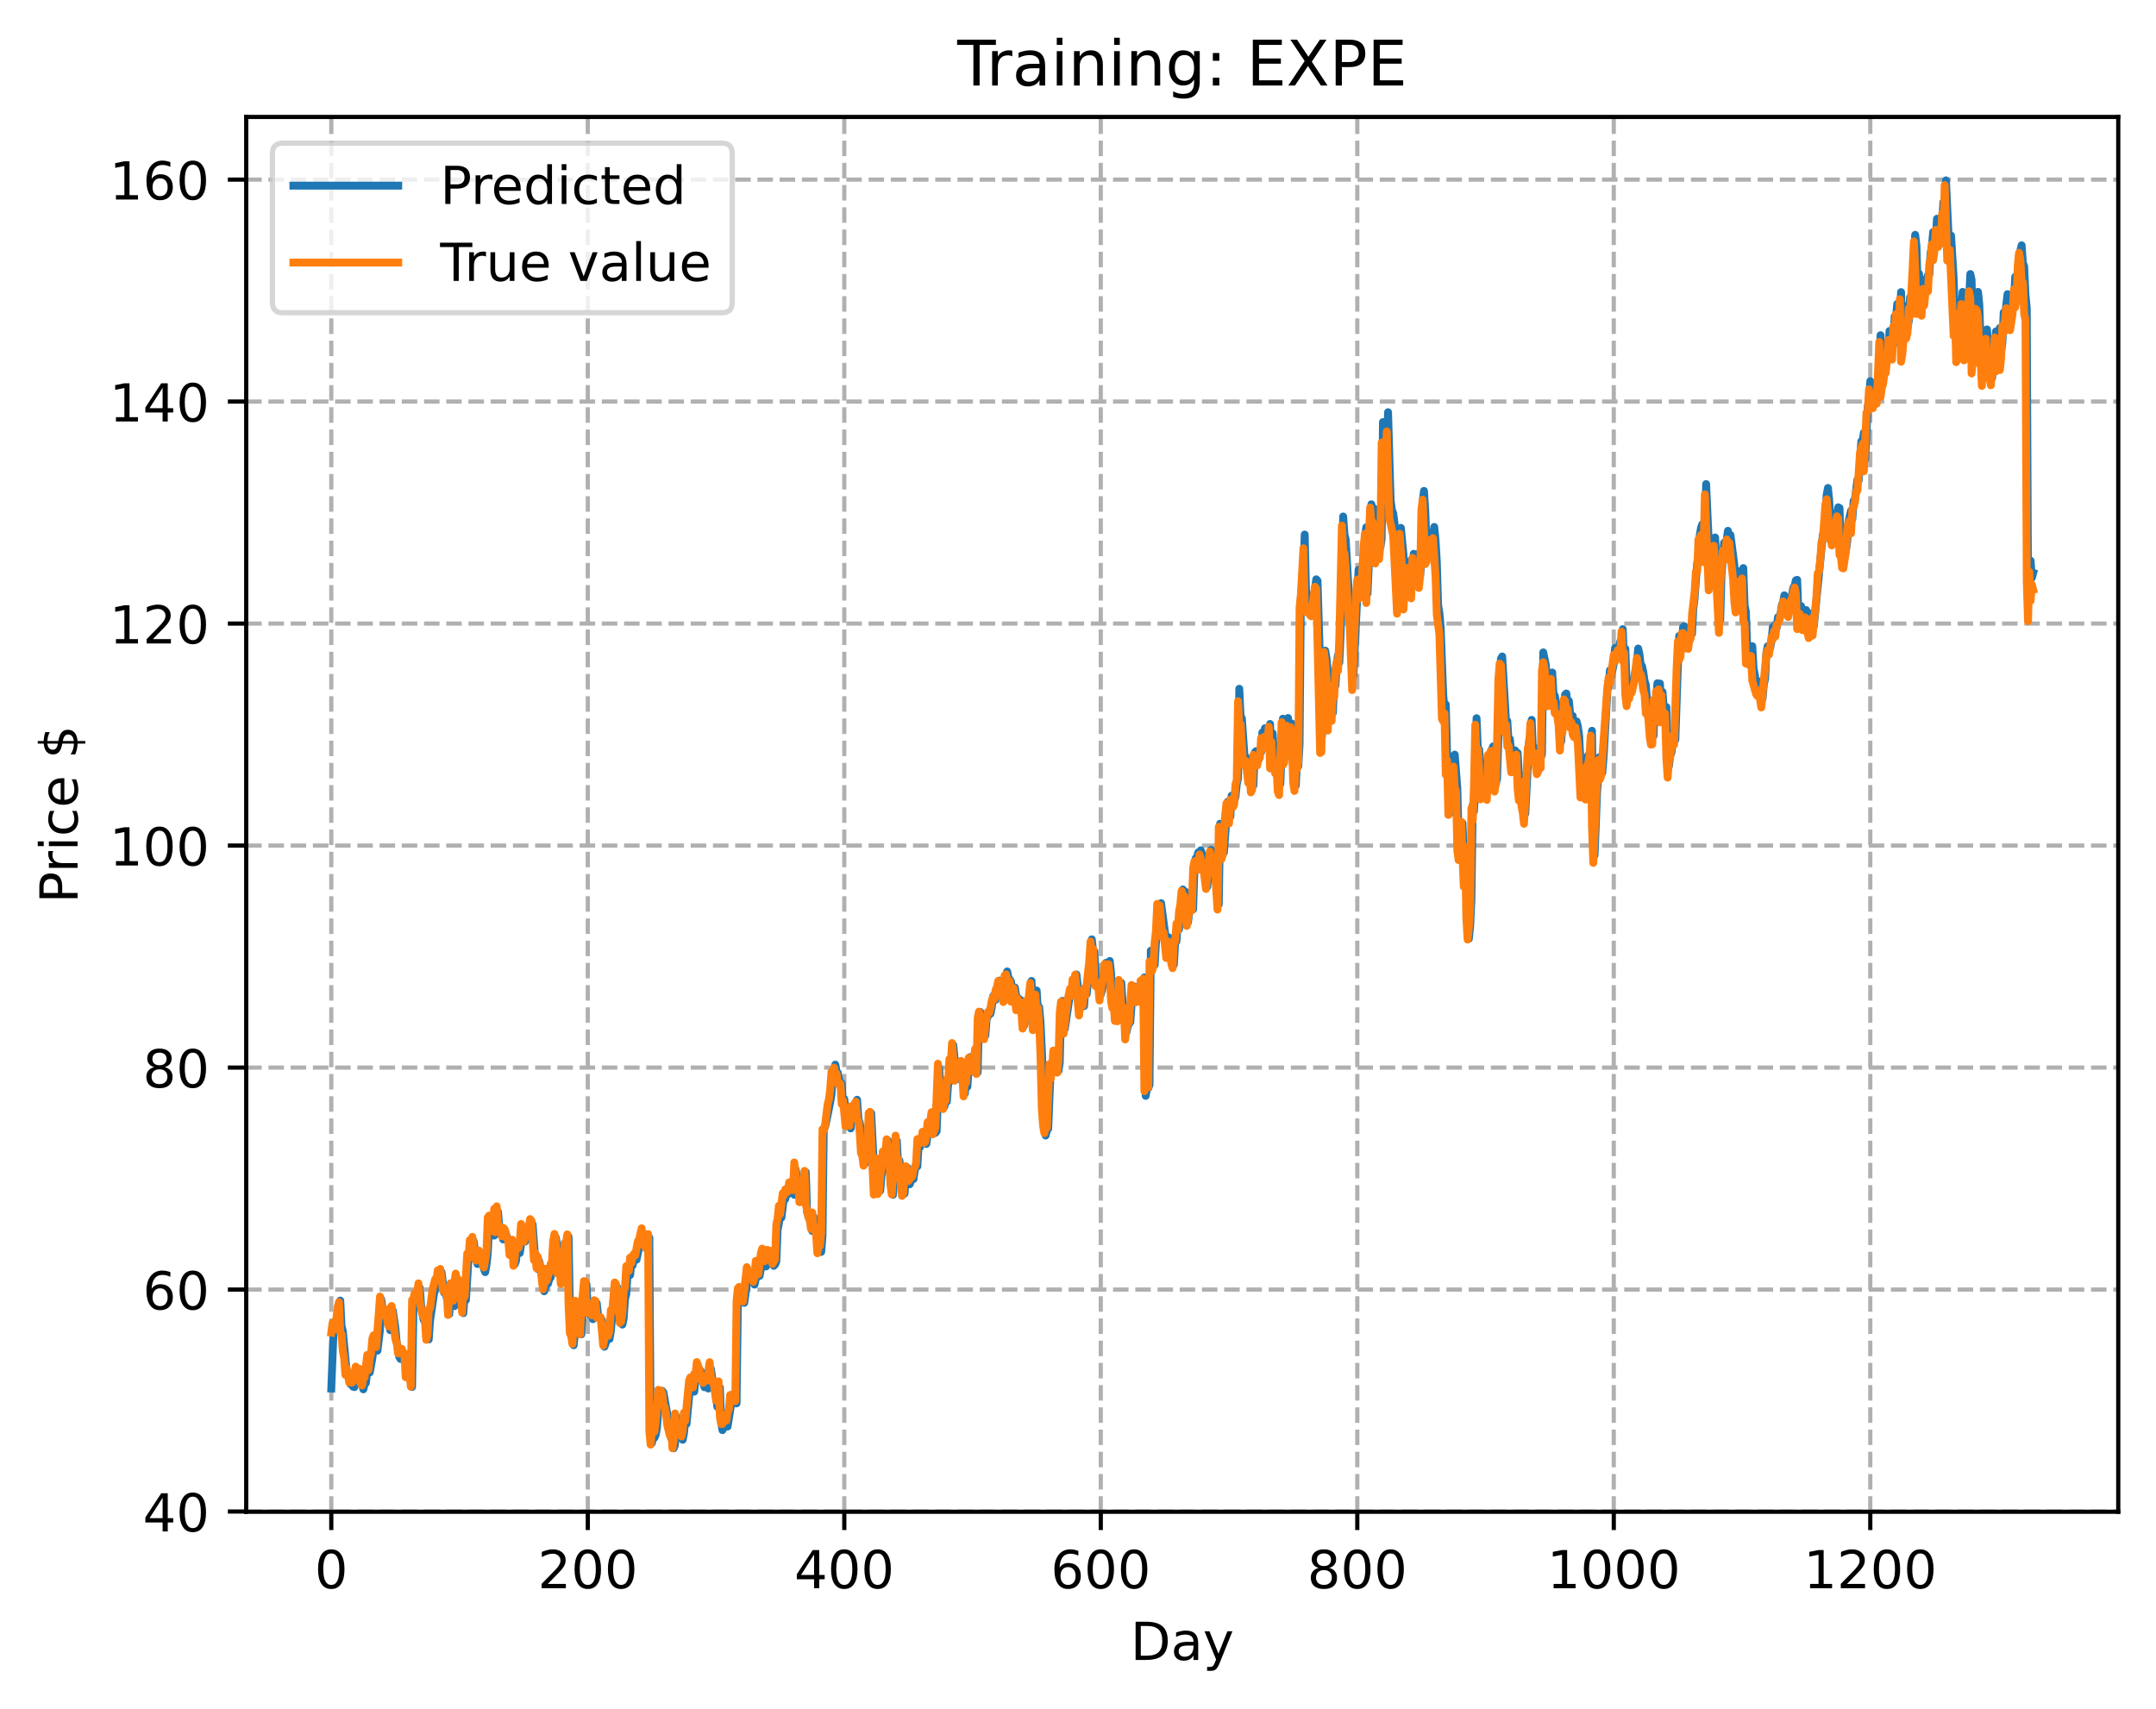 <?xml version="1.0" encoding="utf-8" standalone="no"?>
<!DOCTYPE svg PUBLIC "-//W3C//DTD SVG 1.1//EN"
  "http://www.w3.org/Graphics/SVG/1.1/DTD/svg11.dtd">
<!-- Created with matplotlib (https://matplotlib.org/) -->
<svg height="325.986pt" version="1.1" viewBox="0 0 411.286 325.986" width="411.286pt" xmlns="http://www.w3.org/2000/svg" xmlns:xlink="http://www.w3.org/1999/xlink">
 <defs>
  <style type="text/css">
*{stroke-linecap:butt;stroke-linejoin:round;}
  </style>
 </defs>
 <g id="figure_1">
  <g id="patch_1">
   <path d="M 0 325.986 
L 411.286 325.986 
L 411.286 0 
L 0 0 
z
" style="fill:#ffffff;"/>
  </g>
  <g id="axes_1">
   <g id="patch_2">
    <path d="M 46.966 288.43 
L 404.086 288.43 
L 404.086 22.318 
L 46.966 22.318 
z
" style="fill:#ffffff;"/>
   </g>
   <g id="matplotlib.axis_1">
    <g id="xtick_1">
     <g id="line2d_1">
      <path clip-path="url(#pedabf5dc80)" d="M 63.198 288.43 
L 63.198 22.318 
" style="fill:none;stroke:#b0b0b0;stroke-dasharray:2.96,1.28;stroke-dashoffset:0;stroke-width:0.8;"/>
     </g>
     <g id="line2d_2">
      <defs>
       <path d="M 0 0 
L 0 3.5 
" id="m06043d44e5" style="stroke:#000000;stroke-width:0.8;"/>
      </defs>
      <g>
       <use style="stroke:#000000;stroke-width:0.8;" x="63.198" xlink:href="#m06043d44e5" y="288.43"/>
      </g>
     </g>
     <g id="text_1">
      <!-- 0 -->
      <defs>
       <path d="M 31.781 66.406 
Q 24.172 66.406 20.328 58.906 
Q 16.5 51.422 16.5 36.375 
Q 16.5 21.391 20.328 13.891 
Q 24.172 6.391 31.781 6.391 
Q 39.453 6.391 43.281 13.891 
Q 47.125 21.391 47.125 36.375 
Q 47.125 51.422 43.281 58.906 
Q 39.453 66.406 31.781 66.406 
z
M 31.781 74.219 
Q 44.047 74.219 50.516 64.516 
Q 56.984 54.828 56.984 36.375 
Q 56.984 17.969 50.516 8.266 
Q 44.047 -1.422 31.781 -1.422 
Q 19.531 -1.422 13.062 8.266 
Q 6.594 17.969 6.594 36.375 
Q 6.594 54.828 13.062 64.516 
Q 19.531 74.219 31.781 74.219 
z
" id="DejaVuSans-48"/>
      </defs>
      <g transform="translate(60.017 303.029)scale(0.1 -0.1)">
       <use xlink:href="#DejaVuSans-48"/>
      </g>
     </g>
    </g>
    <g id="xtick_2">
     <g id="line2d_3">
      <path clip-path="url(#pedabf5dc80)" d="M 112.129 288.43 
L 112.129 22.318 
" style="fill:none;stroke:#b0b0b0;stroke-dasharray:2.96,1.28;stroke-dashoffset:0;stroke-width:0.8;"/>
     </g>
     <g id="line2d_4">
      <g>
       <use style="stroke:#000000;stroke-width:0.8;" x="112.129" xlink:href="#m06043d44e5" y="288.43"/>
      </g>
     </g>
     <g id="text_2">
      <!-- 200 -->
      <defs>
       <path d="M 19.188 8.297 
L 53.609 8.297 
L 53.609 0 
L 7.328 0 
L 7.328 8.297 
Q 12.938 14.109 22.625 23.891 
Q 32.328 33.688 34.812 36.531 
Q 39.547 41.844 41.422 45.531 
Q 43.312 49.219 43.312 52.781 
Q 43.312 58.594 39.234 62.25 
Q 35.156 65.922 28.609 65.922 
Q 23.969 65.922 18.812 64.312 
Q 13.672 62.703 7.812 59.422 
L 7.812 69.391 
Q 13.766 71.781 18.938 73 
Q 24.125 74.219 28.422 74.219 
Q 39.75 74.219 46.484 68.547 
Q 53.219 62.891 53.219 53.422 
Q 53.219 48.922 51.531 44.891 
Q 49.859 40.875 45.406 35.406 
Q 44.188 33.984 37.641 27.219 
Q 31.109 20.453 19.188 8.297 
z
" id="DejaVuSans-50"/>
      </defs>
      <g transform="translate(102.585 303.029)scale(0.1 -0.1)">
       <use xlink:href="#DejaVuSans-50"/>
       <use x="63.623" xlink:href="#DejaVuSans-48"/>
       <use x="127.246" xlink:href="#DejaVuSans-48"/>
      </g>
     </g>
    </g>
    <g id="xtick_3">
     <g id="line2d_5">
      <path clip-path="url(#pedabf5dc80)" d="M 161.06 288.43 
L 161.06 22.318 
" style="fill:none;stroke:#b0b0b0;stroke-dasharray:2.96,1.28;stroke-dashoffset:0;stroke-width:0.8;"/>
     </g>
     <g id="line2d_6">
      <g>
       <use style="stroke:#000000;stroke-width:0.8;" x="161.06" xlink:href="#m06043d44e5" y="288.43"/>
      </g>
     </g>
     <g id="text_3">
      <!-- 400 -->
      <defs>
       <path d="M 37.797 64.312 
L 12.891 25.391 
L 37.797 25.391 
z
M 35.203 72.906 
L 47.609 72.906 
L 47.609 25.391 
L 58.016 25.391 
L 58.016 17.188 
L 47.609 17.188 
L 47.609 0 
L 37.797 0 
L 37.797 17.188 
L 4.891 17.188 
L 4.891 26.703 
z
" id="DejaVuSans-52"/>
      </defs>
      <g transform="translate(151.516 303.029)scale(0.1 -0.1)">
       <use xlink:href="#DejaVuSans-52"/>
       <use x="63.623" xlink:href="#DejaVuSans-48"/>
       <use x="127.246" xlink:href="#DejaVuSans-48"/>
      </g>
     </g>
    </g>
    <g id="xtick_4">
     <g id="line2d_7">
      <path clip-path="url(#pedabf5dc80)" d="M 209.99 288.43 
L 209.99 22.318 
" style="fill:none;stroke:#b0b0b0;stroke-dasharray:2.96,1.28;stroke-dashoffset:0;stroke-width:0.8;"/>
     </g>
     <g id="line2d_8">
      <g>
       <use style="stroke:#000000;stroke-width:0.8;" x="209.99" xlink:href="#m06043d44e5" y="288.43"/>
      </g>
     </g>
     <g id="text_4">
      <!-- 600 -->
      <defs>
       <path d="M 33.016 40.375 
Q 26.375 40.375 22.484 35.828 
Q 18.609 31.297 18.609 23.391 
Q 18.609 15.531 22.484 10.953 
Q 26.375 6.391 33.016 6.391 
Q 39.656 6.391 43.531 10.953 
Q 47.406 15.531 47.406 23.391 
Q 47.406 31.297 43.531 35.828 
Q 39.656 40.375 33.016 40.375 
z
M 52.594 71.297 
L 52.594 62.312 
Q 48.875 64.062 45.094 64.984 
Q 41.312 65.922 37.594 65.922 
Q 27.828 65.922 22.672 59.328 
Q 17.531 52.734 16.797 39.406 
Q 19.672 43.656 24.016 45.922 
Q 28.375 48.188 33.594 48.188 
Q 44.578 48.188 50.953 41.516 
Q 57.328 34.859 57.328 23.391 
Q 57.328 12.156 50.688 5.359 
Q 44.047 -1.422 33.016 -1.422 
Q 20.359 -1.422 13.672 8.266 
Q 6.984 17.969 6.984 36.375 
Q 6.984 53.656 15.188 63.938 
Q 23.391 74.219 37.203 74.219 
Q 40.922 74.219 44.703 73.484 
Q 48.484 72.75 52.594 71.297 
z
" id="DejaVuSans-54"/>
      </defs>
      <g transform="translate(200.446 303.029)scale(0.1 -0.1)">
       <use xlink:href="#DejaVuSans-54"/>
       <use x="63.623" xlink:href="#DejaVuSans-48"/>
       <use x="127.246" xlink:href="#DejaVuSans-48"/>
      </g>
     </g>
    </g>
    <g id="xtick_5">
     <g id="line2d_9">
      <path clip-path="url(#pedabf5dc80)" d="M 258.921 288.43 
L 258.921 22.318 
" style="fill:none;stroke:#b0b0b0;stroke-dasharray:2.96,1.28;stroke-dashoffset:0;stroke-width:0.8;"/>
     </g>
     <g id="line2d_10">
      <g>
       <use style="stroke:#000000;stroke-width:0.8;" x="258.921" xlink:href="#m06043d44e5" y="288.43"/>
      </g>
     </g>
     <g id="text_5">
      <!-- 800 -->
      <defs>
       <path d="M 31.781 34.625 
Q 24.75 34.625 20.719 30.859 
Q 16.703 27.094 16.703 20.516 
Q 16.703 13.922 20.719 10.156 
Q 24.75 6.391 31.781 6.391 
Q 38.812 6.391 42.859 10.172 
Q 46.922 13.969 46.922 20.516 
Q 46.922 27.094 42.891 30.859 
Q 38.875 34.625 31.781 34.625 
z
M 21.922 38.812 
Q 15.578 40.375 12.031 44.719 
Q 8.5 49.078 8.5 55.328 
Q 8.5 64.062 14.719 69.141 
Q 20.953 74.219 31.781 74.219 
Q 42.672 74.219 48.875 69.141 
Q 55.078 64.062 55.078 55.328 
Q 55.078 49.078 51.531 44.719 
Q 48 40.375 41.703 38.812 
Q 48.828 37.156 52.797 32.312 
Q 56.781 27.484 56.781 20.516 
Q 56.781 9.906 50.312 4.234 
Q 43.844 -1.422 31.781 -1.422 
Q 19.734 -1.422 13.25 4.234 
Q 6.781 9.906 6.781 20.516 
Q 6.781 27.484 10.781 32.312 
Q 14.797 37.156 21.922 38.812 
z
M 18.312 54.391 
Q 18.312 48.734 21.844 45.562 
Q 25.391 42.391 31.781 42.391 
Q 38.141 42.391 41.719 45.562 
Q 45.312 48.734 45.312 54.391 
Q 45.312 60.062 41.719 63.234 
Q 38.141 66.406 31.781 66.406 
Q 25.391 66.406 21.844 63.234 
Q 18.312 60.062 18.312 54.391 
z
" id="DejaVuSans-56"/>
      </defs>
      <g transform="translate(249.377 303.029)scale(0.1 -0.1)">
       <use xlink:href="#DejaVuSans-56"/>
       <use x="63.623" xlink:href="#DejaVuSans-48"/>
       <use x="127.246" xlink:href="#DejaVuSans-48"/>
      </g>
     </g>
    </g>
    <g id="xtick_6">
     <g id="line2d_11">
      <path clip-path="url(#pedabf5dc80)" d="M 307.851 288.43 
L 307.851 22.318 
" style="fill:none;stroke:#b0b0b0;stroke-dasharray:2.96,1.28;stroke-dashoffset:0;stroke-width:0.8;"/>
     </g>
     <g id="line2d_12">
      <g>
       <use style="stroke:#000000;stroke-width:0.8;" x="307.851" xlink:href="#m06043d44e5" y="288.43"/>
      </g>
     </g>
     <g id="text_6">
      <!-- 1000 -->
      <defs>
       <path d="M 12.406 8.297 
L 28.516 8.297 
L 28.516 63.922 
L 10.984 60.406 
L 10.984 69.391 
L 28.422 72.906 
L 38.281 72.906 
L 38.281 8.297 
L 54.391 8.297 
L 54.391 0 
L 12.406 0 
z
" id="DejaVuSans-49"/>
      </defs>
      <g transform="translate(295.126 303.029)scale(0.1 -0.1)">
       <use xlink:href="#DejaVuSans-49"/>
       <use x="63.623" xlink:href="#DejaVuSans-48"/>
       <use x="127.246" xlink:href="#DejaVuSans-48"/>
       <use x="190.869" xlink:href="#DejaVuSans-48"/>
      </g>
     </g>
    </g>
    <g id="xtick_7">
     <g id="line2d_13">
      <path clip-path="url(#pedabf5dc80)" d="M 356.782 288.43 
L 356.782 22.318 
" style="fill:none;stroke:#b0b0b0;stroke-dasharray:2.96,1.28;stroke-dashoffset:0;stroke-width:0.8;"/>
     </g>
     <g id="line2d_14">
      <g>
       <use style="stroke:#000000;stroke-width:0.8;" x="356.782" xlink:href="#m06043d44e5" y="288.43"/>
      </g>
     </g>
     <g id="text_7">
      <!-- 1200 -->
      <g transform="translate(344.057 303.029)scale(0.1 -0.1)">
       <use xlink:href="#DejaVuSans-49"/>
       <use x="63.623" xlink:href="#DejaVuSans-50"/>
       <use x="127.246" xlink:href="#DejaVuSans-48"/>
       <use x="190.869" xlink:href="#DejaVuSans-48"/>
      </g>
     </g>
    </g>
    <g id="text_8">
     <!-- Day -->
     <defs>
      <path d="M 19.672 64.797 
L 19.672 8.109 
L 31.594 8.109 
Q 46.688 8.109 53.688 14.938 
Q 60.688 21.781 60.688 36.531 
Q 60.688 51.172 53.688 57.984 
Q 46.688 64.797 31.594 64.797 
z
M 9.812 72.906 
L 30.078 72.906 
Q 51.266 72.906 61.172 64.094 
Q 71.094 55.281 71.094 36.531 
Q 71.094 17.672 61.125 8.828 
Q 51.172 0 30.078 0 
L 9.812 0 
z
" id="DejaVuSans-68"/>
      <path d="M 34.281 27.484 
Q 23.391 27.484 19.188 25 
Q 14.984 22.516 14.984 16.5 
Q 14.984 11.719 18.141 8.906 
Q 21.297 6.109 26.703 6.109 
Q 34.188 6.109 38.703 11.406 
Q 43.219 16.703 43.219 25.484 
L 43.219 27.484 
z
M 52.203 31.203 
L 52.203 0 
L 43.219 0 
L 43.219 8.297 
Q 40.141 3.328 35.547 0.953 
Q 30.953 -1.422 24.312 -1.422 
Q 15.922 -1.422 10.953 3.297 
Q 6 8.016 6 15.922 
Q 6 25.141 12.172 29.828 
Q 18.359 34.516 30.609 34.516 
L 43.219 34.516 
L 43.219 35.406 
Q 43.219 41.609 39.141 45 
Q 35.062 48.391 27.688 48.391 
Q 23 48.391 18.547 47.266 
Q 14.109 46.141 10.016 43.891 
L 10.016 52.203 
Q 14.938 54.109 19.578 55.047 
Q 24.219 56 28.609 56 
Q 40.484 56 46.344 49.844 
Q 52.203 43.703 52.203 31.203 
z
" id="DejaVuSans-97"/>
      <path d="M 32.172 -5.078 
Q 28.375 -14.844 24.75 -17.812 
Q 21.141 -20.797 15.094 -20.797 
L 7.906 -20.797 
L 7.906 -13.281 
L 13.188 -13.281 
Q 16.891 -13.281 18.938 -11.516 
Q 21 -9.766 23.484 -3.219 
L 25.094 0.875 
L 2.984 54.688 
L 12.5 54.688 
L 29.594 11.922 
L 46.688 54.688 
L 56.203 54.688 
z
" id="DejaVuSans-121"/>
     </defs>
     <g transform="translate(215.652 316.707)scale(0.1 -0.1)">
      <use xlink:href="#DejaVuSans-68"/>
      <use x="77.002" xlink:href="#DejaVuSans-97"/>
      <use x="138.281" xlink:href="#DejaVuSans-121"/>
     </g>
    </g>
   </g>
   <g id="matplotlib.axis_2">
    <g id="ytick_1">
     <g id="line2d_15">
      <path clip-path="url(#pedabf5dc80)" d="M 46.966 288.393 
L 404.086 288.393 
" style="fill:none;stroke:#b0b0b0;stroke-dasharray:2.96,1.28;stroke-dashoffset:0;stroke-width:0.8;"/>
     </g>
     <g id="line2d_16">
      <defs>
       <path d="M 0 0 
L -3.5 0 
" id="m50cdcbd834" style="stroke:#000000;stroke-width:0.8;"/>
      </defs>
      <g>
       <use style="stroke:#000000;stroke-width:0.8;" x="46.966" xlink:href="#m50cdcbd834" y="288.393"/>
      </g>
     </g>
     <g id="text_9">
      <!-- 40 -->
      <g transform="translate(27.241 292.192)scale(0.1 -0.1)">
       <use xlink:href="#DejaVuSans-52"/>
       <use x="63.623" xlink:href="#DejaVuSans-48"/>
      </g>
     </g>
    </g>
    <g id="ytick_2">
     <g id="line2d_17">
      <path clip-path="url(#pedabf5dc80)" d="M 46.966 246.038 
L 404.086 246.038 
" style="fill:none;stroke:#b0b0b0;stroke-dasharray:2.96,1.28;stroke-dashoffset:0;stroke-width:0.8;"/>
     </g>
     <g id="line2d_18">
      <g>
       <use style="stroke:#000000;stroke-width:0.8;" x="46.966" xlink:href="#m50cdcbd834" y="246.038"/>
      </g>
     </g>
     <g id="text_10">
      <!-- 60 -->
      <g transform="translate(27.241 249.837)scale(0.1 -0.1)">
       <use xlink:href="#DejaVuSans-54"/>
       <use x="63.623" xlink:href="#DejaVuSans-48"/>
      </g>
     </g>
    </g>
    <g id="ytick_3">
     <g id="line2d_19">
      <path clip-path="url(#pedabf5dc80)" d="M 46.966 203.683 
L 404.086 203.683 
" style="fill:none;stroke:#b0b0b0;stroke-dasharray:2.96,1.28;stroke-dashoffset:0;stroke-width:0.8;"/>
     </g>
     <g id="line2d_20">
      <g>
       <use style="stroke:#000000;stroke-width:0.8;" x="46.966" xlink:href="#m50cdcbd834" y="203.683"/>
      </g>
     </g>
     <g id="text_11">
      <!-- 80 -->
      <g transform="translate(27.241 207.482)scale(0.1 -0.1)">
       <use xlink:href="#DejaVuSans-56"/>
       <use x="63.623" xlink:href="#DejaVuSans-48"/>
      </g>
     </g>
    </g>
    <g id="ytick_4">
     <g id="line2d_21">
      <path clip-path="url(#pedabf5dc80)" d="M 46.966 161.328 
L 404.086 161.328 
" style="fill:none;stroke:#b0b0b0;stroke-dasharray:2.96,1.28;stroke-dashoffset:0;stroke-width:0.8;"/>
     </g>
     <g id="line2d_22">
      <g>
       <use style="stroke:#000000;stroke-width:0.8;" x="46.966" xlink:href="#m50cdcbd834" y="161.328"/>
      </g>
     </g>
     <g id="text_12">
      <!-- 100 -->
      <g transform="translate(20.878 165.128)scale(0.1 -0.1)">
       <use xlink:href="#DejaVuSans-49"/>
       <use x="63.623" xlink:href="#DejaVuSans-48"/>
       <use x="127.246" xlink:href="#DejaVuSans-48"/>
      </g>
     </g>
    </g>
    <g id="ytick_5">
     <g id="line2d_23">
      <path clip-path="url(#pedabf5dc80)" d="M 46.966 118.974 
L 404.086 118.974 
" style="fill:none;stroke:#b0b0b0;stroke-dasharray:2.96,1.28;stroke-dashoffset:0;stroke-width:0.8;"/>
     </g>
     <g id="line2d_24">
      <g>
       <use style="stroke:#000000;stroke-width:0.8;" x="46.966" xlink:href="#m50cdcbd834" y="118.974"/>
      </g>
     </g>
     <g id="text_13">
      <!-- 120 -->
      <g transform="translate(20.878 122.773)scale(0.1 -0.1)">
       <use xlink:href="#DejaVuSans-49"/>
       <use x="63.623" xlink:href="#DejaVuSans-50"/>
       <use x="127.246" xlink:href="#DejaVuSans-48"/>
      </g>
     </g>
    </g>
    <g id="ytick_6">
     <g id="line2d_25">
      <path clip-path="url(#pedabf5dc80)" d="M 46.966 76.619 
L 404.086 76.619 
" style="fill:none;stroke:#b0b0b0;stroke-dasharray:2.96,1.28;stroke-dashoffset:0;stroke-width:0.8;"/>
     </g>
     <g id="line2d_26">
      <g>
       <use style="stroke:#000000;stroke-width:0.8;" x="46.966" xlink:href="#m50cdcbd834" y="76.619"/>
      </g>
     </g>
     <g id="text_14">
      <!-- 140 -->
      <g transform="translate(20.878 80.418)scale(0.1 -0.1)">
       <use xlink:href="#DejaVuSans-49"/>
       <use x="63.623" xlink:href="#DejaVuSans-52"/>
       <use x="127.246" xlink:href="#DejaVuSans-48"/>
      </g>
     </g>
    </g>
    <g id="ytick_7">
     <g id="line2d_27">
      <path clip-path="url(#pedabf5dc80)" d="M 46.966 34.264 
L 404.086 34.264 
" style="fill:none;stroke:#b0b0b0;stroke-dasharray:2.96,1.28;stroke-dashoffset:0;stroke-width:0.8;"/>
     </g>
     <g id="line2d_28">
      <g>
       <use style="stroke:#000000;stroke-width:0.8;" x="46.966" xlink:href="#m50cdcbd834" y="34.264"/>
      </g>
     </g>
     <g id="text_15">
      <!-- 160 -->
      <g transform="translate(20.878 38.063)scale(0.1 -0.1)">
       <use xlink:href="#DejaVuSans-49"/>
       <use x="63.623" xlink:href="#DejaVuSans-54"/>
       <use x="127.246" xlink:href="#DejaVuSans-48"/>
      </g>
     </g>
    </g>
    <g id="text_16">
     <!-- Price $ -->
     <defs>
      <path d="M 19.672 64.797 
L 19.672 37.406 
L 32.078 37.406 
Q 38.969 37.406 42.719 40.969 
Q 46.484 44.531 46.484 51.125 
Q 46.484 57.672 42.719 61.234 
Q 38.969 64.797 32.078 64.797 
z
M 9.812 72.906 
L 32.078 72.906 
Q 44.344 72.906 50.609 67.359 
Q 56.891 61.812 56.891 51.125 
Q 56.891 40.328 50.609 34.812 
Q 44.344 29.297 32.078 29.297 
L 19.672 29.297 
L 19.672 0 
L 9.812 0 
z
" id="DejaVuSans-80"/>
      <path d="M 41.109 46.297 
Q 39.594 47.172 37.812 47.578 
Q 36.031 48 33.891 48 
Q 26.266 48 22.188 43.047 
Q 18.109 38.094 18.109 28.812 
L 18.109 0 
L 9.078 0 
L 9.078 54.688 
L 18.109 54.688 
L 18.109 46.188 
Q 20.953 51.172 25.484 53.578 
Q 30.031 56 36.531 56 
Q 37.453 56 38.578 55.875 
Q 39.703 55.766 41.062 55.516 
z
" id="DejaVuSans-114"/>
      <path d="M 9.422 54.688 
L 18.406 54.688 
L 18.406 0 
L 9.422 0 
z
M 9.422 75.984 
L 18.406 75.984 
L 18.406 64.594 
L 9.422 64.594 
z
" id="DejaVuSans-105"/>
      <path d="M 48.781 52.594 
L 48.781 44.188 
Q 44.969 46.297 41.141 47.344 
Q 37.312 48.391 33.406 48.391 
Q 24.656 48.391 19.812 42.844 
Q 14.984 37.312 14.984 27.297 
Q 14.984 17.281 19.812 11.734 
Q 24.656 6.203 33.406 6.203 
Q 37.312 6.203 41.141 7.25 
Q 44.969 8.297 48.781 10.406 
L 48.781 2.094 
Q 45.016 0.344 40.984 -0.531 
Q 36.969 -1.422 32.422 -1.422 
Q 20.062 -1.422 12.781 6.344 
Q 5.516 14.109 5.516 27.297 
Q 5.516 40.672 12.859 48.328 
Q 20.219 56 33.016 56 
Q 37.156 56 41.109 55.141 
Q 45.062 54.297 48.781 52.594 
z
" id="DejaVuSans-99"/>
      <path d="M 56.203 29.594 
L 56.203 25.203 
L 14.891 25.203 
Q 15.484 15.922 20.484 11.062 
Q 25.484 6.203 34.422 6.203 
Q 39.594 6.203 44.453 7.469 
Q 49.312 8.734 54.109 11.281 
L 54.109 2.781 
Q 49.266 0.734 44.188 -0.344 
Q 39.109 -1.422 33.891 -1.422 
Q 20.797 -1.422 13.156 6.188 
Q 5.516 13.812 5.516 26.812 
Q 5.516 40.234 12.766 48.109 
Q 20.016 56 32.328 56 
Q 43.359 56 49.781 48.891 
Q 56.203 41.797 56.203 29.594 
z
M 47.219 32.234 
Q 47.125 39.594 43.094 43.984 
Q 39.062 48.391 32.422 48.391 
Q 24.906 48.391 20.391 44.141 
Q 15.875 39.891 15.188 32.172 
z
" id="DejaVuSans-101"/>
      <path id="DejaVuSans-32"/>
      <path d="M 33.797 -14.703 
L 28.906 -14.703 
L 28.859 0 
Q 23.734 0.094 18.609 1.188 
Q 13.484 2.297 8.297 4.5 
L 8.297 13.281 
Q 13.281 10.156 18.375 8.562 
Q 23.484 6.984 28.906 6.938 
L 28.906 29.203 
Q 18.109 30.953 13.203 35.156 
Q 8.297 39.359 8.297 46.688 
Q 8.297 54.641 13.625 59.219 
Q 18.953 63.812 28.906 64.5 
L 28.906 75.984 
L 33.797 75.984 
L 33.797 64.656 
Q 38.328 64.453 42.578 63.688 
Q 46.828 62.938 50.875 61.625 
L 50.875 53.078 
Q 46.828 55.125 42.547 56.25 
Q 38.281 57.375 33.797 57.562 
L 33.797 36.719 
Q 44.875 35.016 50.094 30.609 
Q 55.328 26.219 55.328 18.609 
Q 55.328 10.359 49.781 5.594 
Q 44.234 0.828 33.797 0.094 
z
M 28.906 37.594 
L 28.906 57.625 
Q 23.25 56.984 20.266 54.391 
Q 17.281 51.812 17.281 47.516 
Q 17.281 43.312 20.031 40.969 
Q 22.797 38.625 28.906 37.594 
z
M 33.797 28.219 
L 33.797 7.078 
Q 39.984 7.906 43.141 10.594 
Q 46.297 13.281 46.297 17.672 
Q 46.297 21.969 43.281 24.5 
Q 40.281 27.047 33.797 28.219 
z
" id="DejaVuSans-36"/>
     </defs>
     <g transform="translate(14.798 172.342)rotate(-90)scale(0.1 -0.1)">
      <use xlink:href="#DejaVuSans-80"/>
      <use x="58.553" xlink:href="#DejaVuSans-114"/>
      <use x="99.666" xlink:href="#DejaVuSans-105"/>
      <use x="127.449" xlink:href="#DejaVuSans-99"/>
      <use x="182.43" xlink:href="#DejaVuSans-101"/>
      <use x="243.953" xlink:href="#DejaVuSans-32"/>
      <use x="275.74" xlink:href="#DejaVuSans-36"/>
     </g>
    </g>
   </g>
   <g id="line2d_29">
    <path clip-path="url(#pedabf5dc80)" d="M 63.198 264.929 
L 63.688 252.492 
L 64.177 251.91 
L 64.911 248.142 
L 65.156 252.982 
L 65.4 253.976 
L 66.134 261.688 
L 66.379 262.021 
L 66.623 263.455 
L 66.868 264.108 
L 67.113 263.375 
L 67.357 264.578 
L 67.602 264.65 
L 67.847 263.734 
L 68.091 262.221 
L 68.336 263.379 
L 68.581 262.029 
L 68.825 262.209 
L 69.07 264.117 
L 69.315 265.075 
L 69.559 264.14 
L 69.804 263.873 
L 70.293 259.573 
L 70.538 261.867 
L 71.027 259.155 
L 71.517 255.42 
L 71.761 257.307 
L 72.006 257.698 
L 72.495 253.669 
L 72.74 247.946 
L 72.984 249.8 
L 73.229 250.517 
L 73.474 251.605 
L 73.718 250.926 
L 73.963 251.572 
L 74.452 253.805 
L 74.697 251.183 
L 74.942 250.065 
L 75.431 253.394 
L 75.676 256.196 
L 75.92 257.063 
L 76.165 258.897 
L 76.41 259.29 
L 76.654 258.994 
L 76.899 258.4 
L 77.144 259.361 
L 77.388 259.097 
L 77.633 262.485 
L 77.878 262.439 
L 78.122 260.672 
L 78.611 264.633 
L 78.856 250.284 
L 79.101 247.671 
L 79.345 246.994 
L 79.59 247.58 
L 79.835 247.13 
L 80.079 245.702 
L 80.324 248.961 
L 80.813 251.829 
L 81.058 251.776 
L 81.303 252.422 
L 81.547 255.115 
L 81.792 255.556 
L 82.037 251.99 
L 82.771 246.987 
L 83.26 245.04 
L 83.505 245.224 
L 83.749 243.587 
L 84.239 242.728 
L 84.728 246.651 
L 84.972 246.553 
L 85.217 247.599 
L 85.462 246.616 
L 85.706 250.719 
L 85.951 247.075 
L 86.196 246.177 
L 86.44 248.591 
L 86.685 249.209 
L 87.174 243.972 
L 87.419 244.835 
L 87.664 244.714 
L 87.908 247.584 
L 88.153 247.591 
L 88.398 250.54 
L 88.642 246.797 
L 88.887 248.041 
L 89.376 240.093 
L 89.621 240.203 
L 89.866 237.421 
L 90.11 237.742 
L 90.355 236.821 
L 90.844 240.209 
L 91.089 241.17 
L 91.333 240.713 
L 91.578 239.622 
L 91.823 240.89 
L 92.067 240.459 
L 92.312 242.102 
L 92.557 242.719 
L 92.801 241.345 
L 93.046 239.241 
L 93.291 233.751 
L 93.535 232.669 
L 94.025 234.437 
L 94.269 235.75 
L 94.514 231.536 
L 94.759 235.316 
L 95.003 231.193 
L 95.248 234.109 
L 95.493 235.563 
L 95.737 234.572 
L 95.982 236.478 
L 96.227 234.865 
L 96.716 235.95 
L 97.205 237.068 
L 97.45 239.189 
L 97.694 238.672 
L 97.939 237.327 
L 98.184 241.225 
L 98.428 240.611 
L 98.673 238.169 
L 98.918 238.899 
L 99.162 239.07 
L 99.407 237.375 
L 99.652 234.006 
L 100.141 236.904 
L 100.386 236.351 
L 100.63 236.195 
L 100.875 236.225 
L 101.364 233.133 
L 101.609 233.634 
L 102.098 240.272 
L 102.343 239.539 
L 102.587 242.12 
L 102.832 240.55 
L 103.077 241.565 
L 103.321 241.854 
L 103.811 246.376 
L 104.055 245.519 
L 104.3 242.951 
L 104.545 244.923 
L 104.789 243.992 
L 105.034 243.757 
L 105.279 242.224 
L 105.523 241.67 
L 105.768 237.931 
L 106.013 236.086 
L 106.257 237.234 
L 106.502 242.264 
L 106.747 240.159 
L 107.236 244.748 
L 107.481 243.14 
L 107.97 237.914 
L 108.215 237.965 
L 108.459 235.949 
L 108.704 248.567 
L 108.948 253.684 
L 109.438 256.669 
L 109.682 254.288 
L 109.927 249.733 
L 110.172 250.122 
L 110.416 251.973 
L 110.661 251.926 
L 110.906 254.587 
L 111.15 250.079 
L 111.395 248.192 
L 111.64 245.368 
L 111.884 245.091 
L 112.129 249.605 
L 112.618 250.979 
L 112.863 250.782 
L 113.108 251.691 
L 113.352 250.76 
L 113.597 249.233 
L 113.842 248.658 
L 114.086 250.989 
L 114.82 251.826 
L 115.309 256.947 
L 115.799 255.615 
L 116.043 253.856 
L 116.288 255.459 
L 116.533 253.932 
L 116.777 251.16 
L 117.022 251.081 
L 117.511 245.623 
L 117.756 245.642 
L 118.245 248.591 
L 118.49 252.466 
L 118.735 252.725 
L 118.979 251.548 
L 119.224 247.867 
L 119.469 246.924 
L 119.713 243.069 
L 119.958 243.355 
L 120.203 243.271 
L 120.447 240.923 
L 120.692 241.421 
L 120.936 240.107 
L 121.426 240.34 
L 121.915 237.979 
L 122.404 236.278 
L 122.649 235.213 
L 122.894 237.213 
L 123.138 238.011 
L 123.383 238.322 
L 123.628 238.34 
L 123.872 236.122 
L 124.117 272.822 
L 124.362 275.335 
L 124.606 274.068 
L 124.851 274.313 
L 125.096 273.719 
L 125.34 272.317 
L 125.83 265.558 
L 126.074 265.928 
L 126.319 265.364 
L 126.563 265.656 
L 127.053 268.47 
L 127.297 269.772 
L 127.787 273.163 
L 128.031 274.385 
L 128.276 273.744 
L 128.521 276.334 
L 128.765 275.657 
L 129.01 270.237 
L 129.499 274.022 
L 129.744 274.051 
L 129.989 273.834 
L 130.233 274.705 
L 130.478 273.466 
L 130.723 270.807 
L 130.967 271.678 
L 131.701 263.966 
L 131.946 263.546 
L 132.191 264.971 
L 132.435 265.514 
L 132.68 263.232 
L 132.924 262.68 
L 133.169 261.347 
L 133.658 261.538 
L 133.903 263.252 
L 134.148 263.781 
L 134.392 264.677 
L 134.637 264.151 
L 134.882 264.041 
L 135.126 264.923 
L 135.616 261.16 
L 136.105 264.451 
L 136.35 264.45 
L 136.839 268.412 
L 137.084 265.856 
L 137.328 264.707 
L 137.573 271.38 
L 137.818 272.863 
L 138.551 271.492 
L 138.796 272.178 
L 139.53 267.577 
L 139.775 267.11 
L 140.019 267.648 
L 140.264 266.653 
L 140.509 267.759 
L 140.753 249.504 
L 140.998 246.014 
L 141.243 246.076 
L 141.487 247.104 
L 141.732 247.43 
L 141.977 248.577 
L 142.466 245.063 
L 142.711 243.387 
L 142.955 243.445 
L 143.2 244.341 
L 143.445 244.351 
L 143.689 244.241 
L 143.934 245.095 
L 144.178 244.043 
L 144.423 241.801 
L 144.912 243.428 
L 145.157 242.016 
L 145.402 239.898 
L 145.646 238.963 
L 145.891 241.178 
L 146.136 241.634 
L 146.38 240.966 
L 146.625 239.55 
L 146.87 239.456 
L 147.114 238.918 
L 147.359 239.871 
L 147.604 241.514 
L 147.848 241.279 
L 148.093 240.694 
L 148.338 234.678 
L 148.582 233.411 
L 148.827 231.492 
L 149.072 232.31 
L 149.561 228.407 
L 149.806 228.772 
L 150.05 227.47 
L 150.295 227.858 
L 150.539 227.644 
L 150.784 226.285 
L 151.029 227.339 
L 151.273 227.089 
L 151.518 227.966 
L 151.763 223.092 
L 152.007 224.201 
L 152.252 225.834 
L 152.497 225.871 
L 152.741 229.29 
L 152.986 226.962 
L 153.231 226.099 
L 153.475 228.829 
L 153.72 223.631 
L 153.965 231.236 
L 154.699 233.445 
L 154.943 234.86 
L 155.188 232.153 
L 155.433 234.802 
L 155.677 234.147 
L 156.166 238.955 
L 156.411 237.781 
L 156.656 238.856 
L 156.9 235.899 
L 157.145 215.434 
L 157.39 215.017 
L 157.879 212.774 
L 158.368 210.309 
L 158.613 208.878 
L 158.858 204.998 
L 159.102 204.902 
L 159.347 203.119 
L 159.592 204.572 
L 159.836 204.702 
L 160.081 205.985 
L 160.326 206.668 
L 160.57 206.7 
L 160.815 210.585 
L 161.06 209.682 
L 161.549 214.256 
L 161.794 214.056 
L 162.038 214.1 
L 162.283 215.294 
L 162.527 212.46 
L 162.772 213.238 
L 163.017 212.488 
L 163.261 210.534 
L 163.506 209.826 
L 163.751 213.431 
L 163.995 214.169 
L 164.24 215.561 
L 164.485 219.272 
L 164.974 222.023 
L 165.708 219.434 
L 165.953 213.664 
L 166.197 212.381 
L 166.931 227.258 
L 167.176 225.749 
L 167.421 222.078 
L 167.665 226.575 
L 167.91 227.205 
L 168.154 224.299 
L 168.399 223.375 
L 168.644 220.326 
L 168.888 219.959 
L 169.133 220.588 
L 169.378 217.585 
L 169.867 220.241 
L 170.356 227.964 
L 170.601 224.585 
L 170.846 223.488 
L 171.09 217.682 
L 171.335 222.496 
L 171.58 221.422 
L 172.314 227.863 
L 172.558 227.735 
L 172.803 224.075 
L 173.048 222.752 
L 173.292 223.891 
L 173.537 225.958 
L 173.782 225.362 
L 174.026 224.004 
L 174.271 224.964 
L 174.515 223.191 
L 174.76 222.726 
L 175.005 222.53 
L 175.249 218.131 
L 175.494 218.886 
L 175.739 217.462 
L 175.983 218.059 
L 176.228 216.318 
L 176.473 218.167 
L 176.717 218.251 
L 177.207 214.534 
L 177.451 215.363 
L 177.696 214.285 
L 177.941 212.672 
L 178.185 216.125 
L 178.43 216.154 
L 178.675 215.848 
L 179.164 203.803 
L 179.409 207.653 
L 179.653 207.367 
L 179.898 208.169 
L 180.142 211.145 
L 180.387 209.973 
L 180.632 210.171 
L 180.876 206.693 
L 181.121 206.463 
L 181.366 202.005 
L 181.61 202.995 
L 181.855 199.393 
L 182.1 201.999 
L 182.344 205.826 
L 182.589 203.581 
L 182.834 205.848 
L 183.323 203.251 
L 183.568 202.68 
L 183.812 204.887 
L 184.057 208.635 
L 184.302 206.488 
L 184.546 207.325 
L 184.791 203.593 
L 185.036 201.693 
L 185.28 204.149 
L 185.525 204.443 
L 186.259 200.333 
L 186.503 204.622 
L 186.748 194.196 
L 186.993 193.069 
L 187.971 197.585 
L 188.216 194.487 
L 188.461 193.911 
L 188.705 193.026 
L 188.95 193.424 
L 189.195 192.198 
L 189.439 190.114 
L 189.684 189.807 
L 189.929 190.754 
L 190.173 188.881 
L 190.418 188.474 
L 190.663 187.089 
L 190.907 187.528 
L 191.152 189.256 
L 191.641 190.759 
L 191.886 186.419 
L 192.13 185.344 
L 192.375 186.524 
L 192.864 187.26 
L 193.109 190.201 
L 193.354 188.353 
L 193.598 188.392 
L 193.843 189.899 
L 194.088 192.228 
L 194.332 190.522 
L 194.577 192.679 
L 194.822 190.878 
L 195.066 192.536 
L 195.311 195.764 
L 195.556 194.877 
L 195.8 191.666 
L 196.045 193.644 
L 196.29 190.871 
L 196.534 189.941 
L 196.779 187.157 
L 197.268 196.05 
L 197.758 188.98 
L 198.002 192.946 
L 198.247 192.17 
L 198.491 195.032 
L 198.736 200.056 
L 199.225 213.091 
L 199.47 216.65 
L 199.715 215.638 
L 199.959 215.394 
L 200.449 203.467 
L 200.693 204.467 
L 201.183 200.692 
L 201.427 203.348 
L 201.672 202.292 
L 201.917 204.306 
L 202.161 202.768 
L 202.406 192.813 
L 202.651 190.962 
L 202.895 195.51 
L 203.14 196.294 
L 203.629 192.986 
L 204.118 189.667 
L 204.363 188.805 
L 204.608 189.478 
L 204.852 187.081 
L 205.097 188.347 
L 205.342 185.918 
L 206.076 192.348 
L 206.32 191.293 
L 206.565 191.166 
L 206.81 191.956 
L 207.054 188.424 
L 207.299 189.667 
L 208.033 183.307 
L 208.278 179.22 
L 208.522 181.429 
L 208.767 181.513 
L 209.012 186.167 
L 209.746 187.775 
L 209.99 189.723 
L 210.235 188.891 
L 210.479 186.854 
L 210.724 186.229 
L 210.969 183.701 
L 211.213 184.216 
L 211.458 183.877 
L 211.703 183.345 
L 211.947 185.71 
L 212.192 190.231 
L 212.437 191.658 
L 212.681 191.198 
L 212.926 194.278 
L 213.171 194.373 
L 213.415 193.616 
L 213.66 187.676 
L 213.905 187.516 
L 214.149 191.412 
L 214.394 192.21 
L 214.639 191.949 
L 214.883 196.961 
L 215.128 195.872 
L 215.373 195.291 
L 215.617 195.038 
L 216.106 188.344 
L 216.351 188.214 
L 216.84 190.16 
L 217.085 189.662 
L 217.33 190.654 
L 217.574 190.561 
L 217.819 187.63 
L 218.308 186.478 
L 218.553 209.092 
L 218.798 207.808 
L 219.042 207.624 
L 219.287 206.998 
L 219.532 181.388 
L 219.776 181.983 
L 220.021 184.126 
L 220.266 184.108 
L 220.51 179.992 
L 220.755 178.038 
L 221 172.702 
L 221.244 172.858 
L 221.489 172.31 
L 222.223 177.815 
L 222.712 181.588 
L 222.957 178.841 
L 223.201 181.297 
L 223.446 180.853 
L 223.691 183.495 
L 223.935 184.056 
L 224.18 179.677 
L 224.425 179.623 
L 224.669 176.038 
L 224.914 177.326 
L 225.159 173.704 
L 225.403 172.21 
L 225.648 169.703 
L 225.893 170.496 
L 226.137 170.127 
L 226.627 175.958 
L 226.871 174.035 
L 227.116 172.994 
L 227.361 172.876 
L 227.605 173.485 
L 227.85 165.871 
L 228.094 163.763 
L 228.339 163.56 
L 228.584 162.632 
L 228.828 164.906 
L 229.073 162.222 
L 229.318 162.967 
L 229.562 164.585 
L 229.807 164.843 
L 230.052 166.225 
L 230.296 169.185 
L 230.786 164.583 
L 231.03 162.146 
L 231.275 163.115 
L 231.52 162.664 
L 231.764 162.739 
L 232.254 168.234 
L 232.498 172.539 
L 232.743 157.158 
L 232.988 158.651 
L 233.232 162.75 
L 233.477 162.669 
L 234.211 152.957 
L 234.7 155.819 
L 234.945 151.811 
L 235.189 152.959 
L 235.434 152.82 
L 235.679 152.041 
L 235.923 149.677 
L 236.168 148.512 
L 236.413 131.415 
L 236.657 136.745 
L 236.902 137.044 
L 237.391 144.065 
L 237.636 144.561 
L 237.881 144.619 
L 238.125 145.094 
L 238.37 148.25 
L 238.615 146.92 
L 238.859 149.698 
L 239.104 149.86 
L 239.349 143.616 
L 239.593 143.33 
L 240.082 144.967 
L 240.327 143.148 
L 240.572 143.495 
L 240.816 139.739 
L 241.061 141.433 
L 241.306 138.944 
L 241.55 139.464 
L 241.795 141.014 
L 242.04 140.447 
L 242.284 138.125 
L 242.529 145.206 
L 242.774 139.901 
L 243.018 143.784 
L 243.508 146.416 
L 243.752 145.986 
L 243.997 150.012 
L 244.242 149.582 
L 244.731 137.119 
L 244.976 144.204 
L 245.22 144.382 
L 245.465 138.921 
L 245.709 136.987 
L 245.954 139.708 
L 246.199 139.458 
L 246.443 138.047 
L 246.688 139.553 
L 246.933 147.075 
L 247.177 149.906 
L 247.422 145.585 
L 247.667 146.18 
L 247.911 142.006 
L 248.156 114.101 
L 248.401 112.143 
L 248.645 108.415 
L 248.89 101.986 
L 249.135 112.52 
L 249.379 114.09 
L 249.624 113.85 
L 250.113 116.921 
L 250.358 116.118 
L 251.092 110.527 
L 251.337 110.81 
L 251.826 127.014 
L 252.07 141.164 
L 252.315 139.321 
L 252.56 129.006 
L 252.804 124.134 
L 253.049 125.58 
L 253.294 128.137 
L 253.538 136.84 
L 253.783 131.774 
L 254.028 131.827 
L 254.272 135.986 
L 254.517 129.589 
L 254.762 130.805 
L 255.006 126.518 
L 255.251 124.98 
L 255.496 126.401 
L 255.74 120.974 
L 256.23 98.542 
L 256.474 101.982 
L 256.719 102.986 
L 257.453 115.908 
L 257.697 116.251 
L 258.187 128.868 
L 259.165 108.714 
L 259.41 112.319 
L 259.655 111.183 
L 259.899 112.889 
L 260.389 102.368 
L 260.633 100.61 
L 260.878 113.25 
L 261.612 96.218 
L 261.857 97.696 
L 262.101 97.005 
L 262.591 103.985 
L 262.835 99.579 
L 263.325 104.431 
L 263.569 102.86 
L 263.814 80.533 
L 264.058 84.738 
L 264.303 83.229 
L 264.548 86.381 
L 264.792 78.643 
L 265.282 95.411 
L 265.526 97.317 
L 265.771 97.913 
L 266.016 99.815 
L 266.26 104.563 
L 266.505 111.709 
L 266.75 114.337 
L 267.239 100.716 
L 267.728 105.794 
L 267.973 113.691 
L 268.218 109.632 
L 268.462 109.815 
L 268.707 110.562 
L 268.952 107.045 
L 269.196 109.929 
L 269.441 111.433 
L 269.685 105.661 
L 269.93 106.724 
L 270.175 105.984 
L 270.419 106.676 
L 270.664 105.59 
L 270.909 109.737 
L 271.153 107.132 
L 271.398 95.67 
L 271.643 93.656 
L 271.887 97.412 
L 272.132 103.904 
L 272.377 104.437 
L 272.621 101.602 
L 272.866 103.385 
L 273.111 103.334 
L 273.355 104.09 
L 273.6 100.534 
L 273.845 103.035 
L 274.089 107.125 
L 274.334 115.405 
L 274.579 116.907 
L 274.823 119.593 
L 275.313 132.512 
L 275.557 135.332 
L 275.802 134.387 
L 276.046 143.748 
L 276.291 144.253 
L 276.536 155.226 
L 276.78 149.05 
L 277.025 148.23 
L 277.514 143.975 
L 278.004 150.366 
L 278.248 159.773 
L 278.493 162.399 
L 278.982 157.027 
L 279.472 168.645 
L 279.716 162.716 
L 280.206 179.118 
L 280.45 176.714 
L 280.695 171.729 
L 280.94 153.573 
L 281.184 154.767 
L 281.429 149.958 
L 281.673 137.026 
L 281.918 142.834 
L 282.163 142.986 
L 282.407 145.488 
L 282.652 149.981 
L 282.897 151.675 
L 283.386 148.54 
L 283.631 148.788 
L 283.875 150.855 
L 284.12 144.074 
L 284.365 146.053 
L 284.609 142.937 
L 284.854 142.404 
L 285.099 148.041 
L 285.343 149.583 
L 285.588 148.565 
L 286.322 125.692 
L 286.567 125.25 
L 287.301 137.741 
L 287.545 137.566 
L 287.79 141.765 
L 288.034 141.006 
L 288.524 146.197 
L 288.768 145.274 
L 289.013 143.166 
L 289.258 143.841 
L 289.502 143.643 
L 289.992 151.835 
L 290.236 148.021 
L 290.481 151.889 
L 290.97 155.248 
L 291.704 141.344 
L 291.949 141.295 
L 292.194 137.343 
L 292.438 144.147 
L 292.683 142.689 
L 292.928 142.753 
L 293.417 146.474 
L 293.661 146.313 
L 293.906 144.576 
L 294.151 143.937 
L 294.395 124.47 
L 294.885 126.869 
L 295.374 132.35 
L 295.619 132.195 
L 295.863 132.705 
L 296.108 128.31 
L 296.353 132.398 
L 296.597 132.709 
L 296.842 134.018 
L 297.331 134.78 
L 297.576 136.969 
L 297.821 141.5 
L 298.065 138.088 
L 298.31 138.494 
L 298.555 132.532 
L 298.799 132.316 
L 299.044 134.559 
L 299.289 133.73 
L 299.533 136.302 
L 299.778 137.649 
L 300.022 136.602 
L 300.267 139.55 
L 300.512 140.192 
L 300.756 137.636 
L 301.001 138.591 
L 301.246 140.406 
L 301.735 149.69 
L 301.98 149.144 
L 302.224 150.676 
L 302.469 151.084 
L 302.714 152.234 
L 302.958 144.119 
L 303.203 144.443 
L 303.448 143.347 
L 303.692 139.428 
L 303.937 156.247 
L 304.182 163.192 
L 304.671 151.095 
L 305.16 144.425 
L 305.405 147.79 
L 305.649 147.453 
L 305.894 144.703 
L 306.628 131.78 
L 306.873 130.583 
L 307.117 127.889 
L 307.362 129.122 
L 307.851 126.565 
L 308.096 123.63 
L 308.341 124.507 
L 308.585 124.128 
L 308.83 123.497 
L 309.075 122.436 
L 309.319 123.427 
L 309.564 120.037 
L 309.809 126.463 
L 310.053 123.782 
L 310.298 130.301 
L 310.543 132.4 
L 311.277 130.465 
L 311.521 130.598 
L 312.255 126.39 
L 312.5 123.729 
L 312.744 124.788 
L 312.989 126.846 
L 313.234 127.072 
L 313.478 128.222 
L 313.723 129.933 
L 313.968 130.699 
L 314.212 133.771 
L 314.457 133.835 
L 314.702 135.457 
L 315.191 140.334 
L 315.436 140.403 
L 315.68 133.508 
L 315.925 133.998 
L 316.17 130.357 
L 316.414 130.97 
L 316.659 130.411 
L 316.904 135.773 
L 317.148 132.016 
L 317.393 135.308 
L 317.637 135.523 
L 317.882 134.896 
L 318.127 142.93 
L 318.371 146.147 
L 318.616 144.186 
L 318.861 143.552 
L 319.35 139.487 
L 319.595 141.142 
L 320.084 126.977 
L 320.329 121.327 
L 320.573 123.568 
L 320.818 123.955 
L 321.063 119.657 
L 321.307 119.474 
L 321.797 121.986 
L 322.041 120.091 
L 322.286 122.312 
L 322.531 119.944 
L 322.775 120.918 
L 323.02 116.194 
L 323.265 114.163 
L 323.754 107.576 
L 323.998 105.935 
L 324.243 102.196 
L 324.488 100.704 
L 324.732 100.033 
L 324.977 104.233 
L 325.222 103.72 
L 325.466 92.356 
L 325.956 103.199 
L 326.2 109.247 
L 326.445 106.018 
L 326.69 106.41 
L 326.934 103.222 
L 327.179 102.549 
L 327.424 107.354 
L 327.668 108.539 
L 328.158 118.245 
L 328.402 109.661 
L 328.892 103.554 
L 329.136 104.751 
L 329.625 101.274 
L 329.87 103.203 
L 330.115 102.076 
L 330.849 107.784 
L 331.338 114.436 
L 331.583 109.774 
L 331.827 109.01 
L 332.317 110.41 
L 332.561 108.38 
L 332.806 115.469 
L 333.051 116.703 
L 333.295 123.241 
L 333.54 123.079 
L 334.029 124.877 
L 334.274 123.284 
L 334.519 127.534 
L 335.008 130.104 
L 335.252 130.307 
L 335.497 130.945 
L 335.742 130.059 
L 336.231 133.321 
L 336.476 130.583 
L 336.72 129.46 
L 336.965 124.556 
L 337.21 123.3 
L 337.699 123.567 
L 337.944 122.242 
L 338.188 119.628 
L 338.433 119.59 
L 338.678 119.145 
L 338.922 119.758 
L 339.167 117.76 
L 339.412 117.616 
L 339.656 117.186 
L 339.901 115.469 
L 340.146 114.854 
L 340.39 113.582 
L 340.635 114.788 
L 340.88 114.861 
L 341.369 116.028 
L 341.613 114.288 
L 341.858 113.49 
L 342.103 112.126 
L 342.347 111.772 
L 342.592 110.711 
L 342.837 110.626 
L 343.081 117.071 
L 343.326 118.151 
L 343.571 115.623 
L 344.06 118.657 
L 344.305 118.903 
L 344.549 116.392 
L 345.283 119.955 
L 345.773 116.973 
L 346.017 119.445 
L 347.73 102.035 
L 347.974 101.483 
L 348.464 94.378 
L 348.708 93.1 
L 348.953 95.517 
L 349.198 100.177 
L 349.442 101.437 
L 349.687 101.86 
L 349.932 100.776 
L 350.176 100.968 
L 350.421 98.216 
L 350.666 96.795 
L 350.91 96.908 
L 351.155 103.808 
L 351.4 104.503 
L 351.644 106.134 
L 351.889 106.049 
L 352.134 105.088 
L 352.378 103.349 
L 352.623 99.528 
L 353.112 97.425 
L 353.357 99.045 
L 353.601 95.568 
L 353.846 95.303 
L 354.335 91.5 
L 354.58 91.626 
L 355.069 84.193 
L 355.314 84.157 
L 355.559 82.556 
L 355.803 87.699 
L 356.293 77.586 
L 356.537 76.603 
L 356.782 72.719 
L 357.516 75.27 
L 357.761 75.198 
L 358.005 75.001 
L 358.25 74.128 
L 358.739 63.953 
L 358.984 71.623 
L 359.228 71.607 
L 359.718 68.75 
L 359.962 68.588 
L 360.207 67.125 
L 360.452 63.148 
L 360.941 65.154 
L 361.186 65.834 
L 361.43 60.371 
L 361.675 60.728 
L 361.92 57.984 
L 362.409 60.374 
L 362.654 55.73 
L 362.898 63.995 
L 363.143 64.754 
L 363.632 58.405 
L 363.877 62.645 
L 364.122 61.253 
L 364.366 56.745 
L 364.611 57.086 
L 364.856 54.919 
L 365.345 44.8 
L 365.589 46.864 
L 365.834 55.206 
L 366.079 52.202 
L 366.323 57.076 
L 366.568 55.188 
L 366.813 57.214 
L 367.057 53.403 
L 367.302 55.409 
L 367.547 53.159 
L 367.791 52.459 
L 368.036 52.432 
L 368.281 48.259 
L 368.525 47.143 
L 368.77 44.268 
L 369.015 46.445 
L 369.259 45.778 
L 369.504 41.735 
L 369.749 42.821 
L 369.993 44.669 
L 370.238 42.994 
L 370.483 42.736 
L 370.727 38.533 
L 370.972 42.764 
L 371.216 34.414 
L 371.706 44.757 
L 371.95 46.185 
L 372.195 44.956 
L 372.684 53.028 
L 372.929 60.236 
L 373.174 58.6 
L 373.418 64.829 
L 373.663 64.335 
L 373.908 58.611 
L 374.152 59.685 
L 374.397 55.69 
L 374.642 62.881 
L 374.886 65.065 
L 375.131 63.393 
L 375.376 58.467 
L 375.62 57.427 
L 375.865 52.278 
L 376.11 53.419 
L 376.354 68.607 
L 376.599 66.04 
L 376.844 66.525 
L 377.088 57.592 
L 377.333 55.684 
L 377.577 58.009 
L 377.822 65.031 
L 378.067 65.228 
L 378.311 69.136 
L 378.556 65.48 
L 378.801 63.751 
L 379.045 62.85 
L 379.535 69.025 
L 379.779 69.328 
L 380.024 72.083 
L 380.269 68.325 
L 380.513 68.714 
L 380.758 63.222 
L 381.003 68.139 
L 381.247 66.997 
L 381.492 62.577 
L 381.737 67.12 
L 381.981 65.347 
L 382.226 59.626 
L 382.471 60.263 
L 382.96 56.117 
L 383.204 56.836 
L 383.449 59.223 
L 383.694 59.934 
L 384.183 57.901 
L 384.428 52.811 
L 384.672 55.514 
L 384.917 54.73 
L 385.162 48.847 
L 385.651 46.798 
L 385.896 50.212 
L 386.14 50.787 
L 386.385 56.172 
L 386.63 58.757 
L 386.874 112.439 
L 387.119 112.231 
L 387.364 106.977 
L 387.608 110.239 
L 387.853 109.319 
L 387.853 109.319 
" style="fill:none;stroke:#1f77b4;stroke-linecap:square;stroke-width:1.5;"/>
   </g>
   <g id="line2d_30">
    <path clip-path="url(#pedabf5dc80)" d="M 63.198 254.255 
L 63.443 252.412 
L 63.688 253.662 
L 63.932 252.815 
L 64.177 251.438 
L 64.422 249.384 
L 64.666 248.431 
L 64.911 254.212 
L 65.156 254.594 
L 65.4 257.813 
L 65.645 259.104 
L 65.89 262.323 
L 66.134 261.053 
L 66.623 263.785 
L 66.868 262.048 
L 67.113 263.806 
L 67.357 263.573 
L 67.847 260.735 
L 68.091 262.599 
L 68.336 261.116 
L 68.581 261.159 
L 68.825 264.081 
L 69.07 264.335 
L 69.315 263.001 
L 69.559 262.768 
L 70.049 258.511 
L 70.293 261.392 
L 70.538 259.189 
L 70.783 258.278 
L 71.027 255.42 
L 71.272 254.763 
L 71.517 256.648 
L 71.761 257.029 
L 72.495 247.372 
L 72.74 249.087 
L 73.229 251.015 
L 73.474 249.808 
L 73.718 250.612 
L 73.963 252.518 
L 74.208 253.111 
L 74.452 249.532 
L 74.697 249.172 
L 75.431 255.61 
L 75.676 256.034 
L 75.92 258.215 
L 76.165 258.215 
L 76.654 257.347 
L 76.899 258.046 
L 77.144 258.151 
L 77.388 262.768 
L 77.633 262.217 
L 77.878 259.401 
L 78.367 264.568 
L 78.611 248.029 
L 78.856 247.838 
L 79.101 246.716 
L 79.345 248.007 
L 79.835 244.852 
L 80.079 248.367 
L 80.569 250.824 
L 80.813 251.142 
L 81.058 251.989 
L 81.303 255.631 
L 81.547 254.763 
L 81.792 249.786 
L 82.037 249.638 
L 82.526 245.996 
L 83.015 244.047 
L 83.26 244.28 
L 83.505 242.374 
L 83.749 242.671 
L 83.994 242.099 
L 84.483 246.207 
L 84.728 245.847 
L 84.972 246.716 
L 85.217 246.292 
L 85.462 250.888 
L 85.706 246.038 
L 85.951 244.831 
L 86.196 247.436 
L 86.44 248.177 
L 86.685 244.64 
L 86.93 242.988 
L 87.174 244.386 
L 87.419 244.111 
L 87.664 246.906 
L 87.908 246.906 
L 88.153 250.422 
L 88.398 245.403 
L 88.642 247.393 
L 89.132 239.155 
L 89.376 240.045 
L 89.621 236.593 
L 89.866 236.699 
L 90.11 235.979 
L 90.599 240.172 
L 90.844 240.511 
L 91.089 239.939 
L 91.333 238.583 
L 91.578 240.341 
L 91.823 239.981 
L 92.067 241.294 
L 92.312 241.824 
L 92.801 238.859 
L 93.046 232.294 
L 93.291 231.934 
L 93.535 232.124 
L 93.78 234.052 
L 94.025 234.92 
L 94.269 230.642 
L 94.514 235.11 
L 94.759 230.155 
L 95.003 233.967 
L 95.248 234.602 
L 95.493 234.073 
L 95.737 235.873 
L 95.982 234.284 
L 96.227 234.454 
L 96.471 235.089 
L 96.716 236.339 
L 96.96 236.678 
L 97.205 239.452 
L 97.694 236.529 
L 97.939 241.506 
L 98.184 240.066 
L 98.428 237.186 
L 98.918 238.118 
L 99.162 236.678 
L 99.407 233.522 
L 99.896 236.889 
L 100.386 235.492 
L 100.63 235.513 
L 101.12 232.59 
L 101.364 232.866 
L 101.854 240.426 
L 102.098 239.092 
L 102.343 241.951 
L 102.587 239.812 
L 102.832 240.998 
L 103.077 241.612 
L 103.566 245.996 
L 103.811 244.979 
L 104.055 242.078 
L 104.3 244.344 
L 104.789 242.607 
L 105.034 241.125 
L 105.279 240.892 
L 105.523 236.826 
L 105.768 235.428 
L 106.013 236.656 
L 106.257 242.946 
L 106.502 239.409 
L 106.991 244.979 
L 107.725 237.143 
L 107.97 237.186 
L 108.215 235.513 
L 108.459 249.087 
L 108.704 254.382 
L 108.948 254.848 
L 109.193 256.415 
L 109.682 248.156 
L 109.927 249.659 
L 110.172 252.243 
L 110.416 252.01 
L 110.661 254.572 
L 110.906 248.431 
L 111.15 247.245 
L 111.395 244.428 
L 111.64 244.492 
L 111.884 250.485 
L 112.129 250.062 
L 112.374 250.273 
L 112.618 250.252 
L 112.863 250.951 
L 113.108 249.829 
L 113.352 248.071 
L 113.597 248.219 
L 113.842 251.417 
L 114.575 251.311 
L 115.065 256.711 
L 115.309 255.356 
L 115.554 254.848 
L 115.799 252.942 
L 116.043 254.848 
L 116.288 253.725 
L 116.533 249.956 
L 116.777 250.252 
L 117.267 244.683 
L 117.511 245 
L 118.001 248.516 
L 118.245 252.412 
L 118.49 252.137 
L 118.735 250.464 
L 118.979 246.207 
L 119.224 245.72 
L 119.469 241.569 
L 119.713 242.459 
L 119.958 242.48 
L 120.203 239.939 
L 120.447 240.955 
L 120.692 239.642 
L 120.936 239.219 
L 121.181 239.515 
L 121.67 236.847 
L 121.915 236.508 
L 122.404 234.348 
L 122.649 236.656 
L 122.894 237.673 
L 123.138 238.033 
L 123.383 238.033 
L 123.628 235.449 
L 123.872 273.145 
L 124.117 275.623 
L 124.362 272.531 
L 124.606 273.293 
L 124.851 273.145 
L 125.096 271.091 
L 125.585 265.161 
L 125.83 265.521 
L 126.074 265.309 
L 126.319 265.775 
L 126.563 267.914 
L 126.808 268.528 
L 127.053 269.778 
L 127.297 271.938 
L 127.787 273.907 
L 128.031 272.298 
L 128.276 276.322 
L 128.521 274.691 
L 128.765 269.672 
L 129.01 273.145 
L 129.255 273.653 
L 129.744 273.378 
L 129.989 274.077 
L 130.233 272.997 
L 130.478 269.524 
L 130.723 271.07 
L 131.212 265.86 
L 131.457 263.319 
L 131.701 262.789 
L 131.946 264.716 
L 132.191 264.695 
L 132.435 262.09 
L 132.68 262.429 
L 132.924 259.867 
L 133.414 261.243 
L 133.658 263.276 
L 133.903 262.577 
L 134.148 263.848 
L 134.392 262.937 
L 134.637 262.535 
L 134.882 263.382 
L 135.371 259.888 
L 135.616 262.662 
L 135.86 263.679 
L 136.105 263.467 
L 136.594 267.237 
L 136.839 264.272 
L 137.084 263.552 
L 137.328 270.371 
L 137.573 271.684 
L 137.818 271.663 
L 138.307 270.54 
L 138.551 271.048 
L 138.796 269.524 
L 139.041 268.91 
L 139.285 266.156 
L 139.53 266.262 
L 139.775 267.364 
L 140.019 265.775 
L 140.264 267.3 
L 140.509 248.219 
L 140.753 245.805 
L 140.998 245.53 
L 141.243 246.927 
L 141.487 246.44 
L 141.732 248.346 
L 142.466 241.76 
L 142.711 242.395 
L 142.955 243.835 
L 143.2 243.518 
L 143.445 243.814 
L 143.689 244.556 
L 143.934 243.687 
L 144.178 240.553 
L 144.668 243.094 
L 145.157 239.049 
L 145.402 238.223 
L 145.646 240.511 
L 145.891 240.617 
L 146.136 240.024 
L 146.38 238.456 
L 146.625 238.668 
L 146.87 238.626 
L 147.114 239.261 
L 147.359 241.146 
L 147.848 240.256 
L 148.093 233.586 
L 148.338 232.506 
L 148.582 230.049 
L 148.827 231.637 
L 149.316 227.656 
L 149.561 228.037 
L 149.806 226.915 
L 150.05 227.487 
L 150.295 227.317 
L 150.539 225.581 
L 150.784 226.534 
L 151.029 226.555 
L 151.273 227.063 
L 151.518 221.79 
L 152.007 225.814 
L 152.252 225.708 
L 152.497 229.371 
L 152.741 226.279 
L 152.986 226.089 
L 153.231 228.079 
L 153.475 223.399 
L 153.72 229.795 
L 154.209 232.273 
L 154.454 232.696 
L 154.699 234.475 
L 154.943 231.32 
L 155.188 234.454 
L 155.433 234.348 
L 155.677 235.492 
L 155.922 239.113 
L 156.166 237.631 
L 156.411 237.715 
L 156.656 235.153 
L 156.9 215.437 
L 157.145 215.712 
L 157.39 214.717 
L 157.879 210.693 
L 158.124 209.761 
L 158.368 207.876 
L 158.613 204.488 
L 158.858 204.297 
L 159.102 203.704 
L 159.347 205.25 
L 159.592 204.869 
L 159.836 206.817 
L 160.081 206.606 
L 160.326 206.796 
L 160.57 210.672 
L 160.815 209.952 
L 161.304 214.886 
L 161.549 213.869 
L 161.794 213.785 
L 162.038 214.822 
L 162.283 211.074 
L 162.527 213.276 
L 162.772 212.641 
L 163.017 210.545 
L 163.261 210.185 
L 163.506 213.658 
L 163.751 213.827 
L 163.995 215.966 
L 164.24 220.011 
L 164.485 220.477 
L 164.729 222.404 
L 165.219 220.18 
L 165.463 219.566 
L 165.708 212.366 
L 165.953 212.133 
L 166.687 227.931 
L 167.176 221.027 
L 167.421 227.825 
L 167.665 227.423 
L 167.91 224.437 
L 168.154 222.912 
L 168.399 219.693 
L 168.644 219.651 
L 168.888 220.18 
L 169.133 217.364 
L 169.378 219.609 
L 169.622 220.413 
L 169.867 226.11 
L 170.112 227.889 
L 170.356 223.611 
L 170.601 222.764 
L 170.846 216.665 
L 171.09 222.425 
L 171.335 221.112 
L 172.069 228.164 
L 172.314 227.719 
L 172.558 223.166 
L 172.803 222.51 
L 173.292 225.326 
L 173.537 224.988 
L 173.782 223.463 
L 174.026 224.479 
L 174.271 223.082 
L 174.515 222.7 
L 174.76 221.917 
L 175.005 217.321 
L 175.249 218.232 
L 175.494 217.3 
L 175.739 217.872 
L 175.983 215.924 
L 176.228 218.063 
L 176.473 217.936 
L 176.717 216.39 
L 176.962 214.081 
L 177.207 215.225 
L 177.451 214.081 
L 177.696 212.196 
L 177.941 216.432 
L 178.43 215.161 
L 178.919 202.942 
L 179.164 208.173 
L 179.409 207.241 
L 179.653 208.279 
L 179.898 211.603 
L 180.142 209.38 
L 180.387 210.015 
L 180.632 205.907 
L 180.876 206.309 
L 181.121 202.031 
L 181.366 203.133 
L 181.61 199.003 
L 181.855 201.883 
L 182.1 206.203 
L 182.344 203.323 
L 182.589 205.102 
L 183.323 202.412 
L 183.568 204.996 
L 183.812 209.189 
L 184.057 206.246 
L 184.302 206.563 
L 184.546 203.154 
L 184.791 201.82 
L 185.036 203.895 
L 185.28 204.382 
L 185.77 202.243 
L 186.014 200.125 
L 186.259 204.911 
L 186.503 194.238 
L 186.748 193.01 
L 187.237 195.53 
L 187.482 196.229 
L 187.727 198.283 
L 187.971 195.339 
L 188.461 193.052 
L 188.705 193.243 
L 188.95 192.311 
L 189.195 190.892 
L 189.439 190.257 
L 189.684 190.659 
L 189.929 188.88 
L 190.173 188.351 
L 190.418 187.165 
L 190.663 187.948 
L 190.907 189.918 
L 191.152 190.13 
L 191.397 191.188 
L 191.641 186.127 
L 191.886 185.894 
L 192.13 186.868 
L 192.62 187.249 
L 192.864 191.125 
L 193.109 188.774 
L 193.354 188.499 
L 193.598 189.812 
L 193.843 192.756 
L 194.088 190.532 
L 194.332 192.374 
L 194.577 191.167 
L 194.822 192.756 
L 195.066 196.25 
L 195.311 195.36 
L 195.556 191.104 
L 195.8 193.772 
L 196.29 189.748 
L 196.534 187.546 
L 196.779 193.56 
L 197.024 196.546 
L 197.268 192.099 
L 197.513 189.77 
L 197.758 193.666 
L 198.002 192.29 
L 198.247 195.572 
L 198.491 201.565 
L 198.736 211.434 
L 198.981 214.801 
L 199.225 216.199 
L 199.47 214.102 
L 199.715 215.182 
L 200.204 203.027 
L 200.449 205.78 
L 200.693 204.022 
L 200.938 200.443 
L 201.183 202.878 
L 201.427 202.412 
L 201.672 204.657 
L 201.917 202.137 
L 202.161 193.158 
L 202.406 191.125 
L 202.651 195.445 
L 202.895 197.224 
L 203.629 190.977 
L 204.118 188.626 
L 204.363 189.939 
L 204.608 186.868 
L 204.852 188.986 
L 205.097 185.958 
L 205.831 193.751 
L 206.076 191.697 
L 206.32 191.379 
L 206.565 191.845 
L 206.81 188.626 
L 207.054 189.939 
L 207.788 183.459 
L 208.033 179.647 
L 208.278 181.849 
L 208.522 181.023 
L 208.767 187.207 
L 209.012 188.181 
L 209.256 187.737 
L 209.501 188.16 
L 209.746 190.892 
L 210.235 187.186 
L 210.479 186.614 
L 210.724 183.925 
L 210.969 184.793 
L 211.213 184.602 
L 211.458 183.967 
L 211.703 186.318 
L 211.947 191.04 
L 212.192 192.332 
L 212.437 191.485 
L 212.681 194.789 
L 213.171 194.852 
L 213.415 186.974 
L 213.66 187.694 
L 213.905 192.734 
L 214.149 193.052 
L 214.394 192.269 
L 214.639 198.325 
L 214.883 196.313 
L 215.128 195.339 
L 215.373 195.043 
L 215.862 187.927 
L 216.106 188.245 
L 216.596 191.252 
L 216.84 189.77 
L 217.085 191.125 
L 217.33 190.511 
L 217.574 187.122 
L 217.819 187.017 
L 218.064 186.741 
L 218.308 208.194 
L 218.553 207.495 
L 219.042 207.453 
L 219.287 183.438 
L 219.532 183.607 
L 219.776 185.28 
L 220.021 184.285 
L 220.266 179.753 
L 220.51 177.635 
L 220.755 172.446 
L 221 173.675 
L 221.244 172.743 
L 221.734 178.8 
L 221.978 177.889 
L 222.467 182.781 
L 222.712 179.583 
L 222.957 181.976 
L 223.201 181.341 
L 223.446 183.882 
L 223.691 184.729 
L 223.935 179.562 
L 224.18 179.647 
L 224.425 176.216 
L 224.669 177.571 
L 224.914 173.95 
L 225.159 172.595 
L 225.403 169.99 
L 225.648 171.07 
L 225.893 170.922 
L 226.382 176.661 
L 226.871 173.632 
L 227.116 173.759 
L 227.361 173.675 
L 227.605 165.606 
L 227.85 164.336 
L 228.094 164.568 
L 228.339 164.187 
L 228.584 165.945 
L 228.828 163.044 
L 229.073 163.954 
L 229.318 165.373 
L 229.562 165.67 
L 230.052 169.609 
L 230.786 162.451 
L 231.03 163.615 
L 231.52 163.827 
L 231.764 165.987 
L 232.254 173.548 
L 232.498 157.749 
L 232.743 159.422 
L 232.988 163.933 
L 233.232 163.234 
L 233.722 155.483 
L 233.966 153.26 
L 234.211 154.509 
L 234.455 157.114 
L 234.7 152.561 
L 234.945 154.107 
L 235.189 154.022 
L 235.434 153.45 
L 235.679 149.681 
L 235.923 148.855 
L 236.168 133.798 
L 236.413 138.796 
L 236.657 138.181 
L 237.147 145.954 
L 237.636 145.17 
L 238.125 149.384 
L 238.37 147.775 
L 238.615 151.184 
L 238.859 150.697 
L 239.104 144.026 
L 239.838 146.038 
L 240.082 144.492 
L 240.327 144.619 
L 240.572 140.829 
L 240.816 142.946 
L 241.061 141.21 
L 241.306 140.511 
L 241.55 142.311 
L 241.795 141.697 
L 242.04 138.647 
L 242.284 146.61 
L 242.529 141.527 
L 242.774 146.102 
L 243.018 146.356 
L 243.263 147.563 
L 243.508 146.377 
L 243.752 151.036 
L 243.997 151.693 
L 244.486 137.779 
L 244.731 145.954 
L 244.976 145.551 
L 245.22 140.045 
L 245.465 138.478 
L 245.709 141.083 
L 246.199 138.753 
L 246.443 141.167 
L 246.688 149.257 
L 246.933 150.909 
L 247.177 146.144 
L 247.422 146.779 
L 247.667 145.212 
L 247.911 115.924 
L 248.156 113.489 
L 248.645 104.594 
L 248.89 115.585 
L 249.135 116.771 
L 249.379 115.818 
L 249.869 117.322 
L 250.113 117.576 
L 250.847 111.943 
L 251.092 112.324 
L 251.826 143.666 
L 252.07 143.497 
L 252.315 129.054 
L 252.56 124.374 
L 252.804 126.364 
L 253.049 129.583 
L 253.294 139.389 
L 253.538 132.993 
L 253.783 134.031 
L 254.028 137.546 
L 254.272 130.706 
L 254.517 133.057 
L 254.762 127.572 
L 255.006 126.153 
L 255.251 127.974 
L 255.496 121.451 
L 255.985 100.274 
L 256.23 105.229 
L 256.474 105.568 
L 256.719 108.639 
L 257.208 117.915 
L 257.453 118.868 
L 257.942 131.659 
L 258.431 119.143 
L 258.676 113.425 
L 258.921 110.608 
L 259.165 114.272 
L 259.41 112.769 
L 259.655 112.874 
L 260.144 104.107 
L 260.389 101.82 
L 260.633 115.056 
L 261.367 96.843 
L 261.612 99.829 
L 261.857 99.617 
L 262.346 107.517 
L 262.591 101.206 
L 263.08 106.691 
L 263.325 104.022 
L 263.569 84.454 
L 263.814 86.339 
L 264.058 84.264 
L 264.303 88.965 
L 264.548 82.315 
L 265.037 98.897 
L 265.771 102.159 
L 266.505 117.089 
L 266.994 101.841 
L 267.484 108.554 
L 267.728 116.284 
L 267.973 111.307 
L 268.218 111.286 
L 268.462 112.387 
L 268.707 108.3 
L 268.952 112.387 
L 269.196 114.166 
L 269.441 106.437 
L 269.685 108.3 
L 269.93 107.051 
L 270.175 108.342 
L 270.419 107.093 
L 270.664 112.176 
L 270.909 109.867 
L 271.153 97.288 
L 271.398 95.34 
L 271.887 107.622 
L 272.132 107.157 
L 272.377 103.048 
L 272.621 105.674 
L 272.866 105.272 
L 273.111 106.055 
L 273.355 102.667 
L 273.845 109.867 
L 274.089 117.279 
L 274.579 121.007 
L 275.068 137.165 
L 275.313 137.61 
L 275.557 136.127 
L 275.802 147.838 
L 276.046 145.085 
L 276.291 155.483 
L 276.536 150.062 
L 276.78 148.029 
L 277.025 147.775 
L 277.27 146.25 
L 277.514 150.295 
L 277.759 150.888 
L 278.004 162.324 
L 278.248 164.103 
L 278.493 159.126 
L 278.738 156.775 
L 279.227 169.164 
L 279.472 161.54 
L 279.716 175.009 
L 279.961 179.266 
L 280.206 176.915 
L 280.45 173.294 
L 280.695 154.192 
L 280.94 156.563 
L 281.184 149.808 
L 281.429 138.287 
L 281.673 145.509 
L 281.918 142.968 
L 282.163 146.589 
L 282.407 152.519 
L 282.652 152.01 
L 282.897 150.464 
L 283.141 149.787 
L 283.386 149.702 
L 283.631 152.624 
L 283.875 143.984 
L 284.12 147.076 
L 284.365 143.306 
L 284.609 143.264 
L 284.854 149.914 
L 285.099 151.036 
L 285.343 149.278 
L 285.588 141.464 
L 285.833 129.71 
L 286.077 126.619 
L 286.322 126.873 
L 287.056 139.749 
L 287.301 138.287 
L 287.545 142.438 
L 287.79 142.29 
L 288.279 147.351 
L 288.768 144.81 
L 289.013 144.768 
L 289.258 143.963 
L 289.502 150.443 
L 289.747 152.751 
L 289.992 149.173 
L 290.236 153.768 
L 290.481 155.039 
L 290.726 157.178 
L 291.46 142.65 
L 291.704 141.93 
L 291.949 137.97 
L 292.194 145.318 
L 292.438 143.772 
L 292.683 143.666 
L 293.172 147.711 
L 293.417 147.267 
L 293.661 144.874 
L 293.906 146.525 
L 294.151 127.932 
L 294.395 126.343 
L 294.64 127.508 
L 295.129 134.751 
L 295.374 133.459 
L 295.619 134.645 
L 295.863 129.52 
L 296.108 134.539 
L 296.353 133.925 
L 296.597 136.085 
L 296.842 136.085 
L 297.087 136.72 
L 297.331 138.52 
L 297.576 143.2 
L 297.821 139.113 
L 298.065 139.727 
L 298.31 133.438 
L 298.555 133.777 
L 298.799 136.297 
L 299.044 135.301 
L 299.533 138.88 
L 299.778 137.821 
L 300.022 140.172 
L 300.267 140.659 
L 300.512 138.753 
L 301.001 142.036 
L 301.49 152.159 
L 301.735 150.74 
L 301.98 152.137 
L 302.224 152.116 
L 302.469 152.561 
L 302.714 146.102 
L 302.958 145.721 
L 303.203 144.429 
L 303.448 140.363 
L 303.692 157.601 
L 303.937 164.632 
L 304.671 147.987 
L 304.916 145.001 
L 305.16 148.77 
L 305.405 148.198 
L 305.894 141.358 
L 306.628 131.129 
L 306.873 129.287 
L 307.117 130.367 
L 307.851 124.924 
L 308.096 126.216 
L 308.585 124.035 
L 308.83 123.971 
L 309.075 124.903 
L 309.319 120.519 
L 309.564 126.068 
L 309.809 124.543 
L 310.053 132.633 
L 310.298 134.73 
L 310.543 132.718 
L 310.787 133.311 
L 311.032 131.489 
L 311.277 132.146 
L 311.766 129.986 
L 312.255 125.539 
L 312.744 128.673 
L 312.989 128.63 
L 313.234 129.562 
L 313.478 131.701 
L 313.723 132.527 
L 313.968 136.148 
L 314.212 135.386 
L 314.457 137.271 
L 314.702 140.574 
L 314.946 142.078 
L 315.191 142.015 
L 315.436 133.522 
L 315.68 135.81 
L 315.925 131.871 
L 316.17 132.421 
L 316.414 131.532 
L 316.659 137.821 
L 316.904 132.591 
L 317.148 136.847 
L 317.393 137.377 
L 317.637 136.127 
L 317.882 144.746 
L 318.127 148.368 
L 318.371 145.128 
L 318.616 144.344 
L 319.105 140.342 
L 319.35 142.078 
L 319.839 127.466 
L 320.084 122.362 
L 320.329 125.92 
L 320.573 125.284 
L 320.818 120.837 
L 321.063 120.795 
L 321.552 123.696 
L 321.797 121.578 
L 322.041 123.802 
L 322.286 121.536 
L 322.531 121.748 
L 322.775 117.279 
L 323.265 112.98 
L 323.509 109.041 
L 323.754 109.105 
L 323.998 102.921 
L 324.243 102.688 
L 324.488 102.053 
L 324.732 107.241 
L 324.977 105.378 
L 325.222 94.323 
L 325.711 106.288 
L 325.956 112.62 
L 326.2 107.771 
L 326.445 107.94 
L 326.69 105.229 
L 326.934 104.128 
L 327.179 108.914 
L 327.424 111.286 
L 327.913 120.752 
L 328.158 111.477 
L 328.647 105.039 
L 328.892 106.966 
L 329.381 102.942 
L 329.625 105.484 
L 329.87 103.556 
L 330.359 108.173 
L 330.604 110.397 
L 330.849 114.717 
L 331.093 116.856 
L 331.338 111.159 
L 331.583 110.99 
L 331.827 111.456 
L 332.072 112.62 
L 332.317 110.376 
L 332.561 118.444 
L 332.806 118.91 
L 333.051 126.619 
L 333.295 125.411 
L 333.785 126.979 
L 334.029 125.136 
L 334.274 129.859 
L 335.008 132.464 
L 335.252 132.802 
L 335.497 131.744 
L 335.986 134.984 
L 336.965 124.691 
L 337.21 124.014 
L 337.454 124.903 
L 337.944 121.494 
L 338.188 121.981 
L 338.433 120.371 
L 338.678 121.43 
L 338.922 119.143 
L 339.167 118.995 
L 339.412 118.508 
L 340.146 114.738 
L 340.39 115.733 
L 340.635 115.606 
L 340.88 117.343 
L 341.124 117.724 
L 341.613 114.632 
L 341.858 114.018 
L 342.347 112.091 
L 342.592 113.362 
L 342.837 120.032 
L 343.081 119.672 
L 343.326 117.11 
L 343.571 119.291 
L 343.815 120.223 
L 344.06 120.244 
L 344.305 117.788 
L 344.549 119.757 
L 345.039 121.748 
L 345.283 121.007 
L 345.528 118.021 
L 345.773 121.261 
L 346.507 113.912 
L 346.751 109.38 
L 346.996 108.999 
L 347.24 106.775 
L 347.485 103.408 
L 347.73 102.752 
L 348.219 96.25 
L 348.464 95.255 
L 348.708 98.071 
L 348.953 102.879 
L 349.198 102.709 
L 349.442 104.065 
L 349.687 102.54 
L 349.932 102.455 
L 350.176 99.85 
L 350.421 98.516 
L 350.666 98.94 
L 350.91 105.907 
L 351.155 105.971 
L 351.4 108.342 
L 351.644 108.448 
L 352.134 105.229 
L 352.378 101.057 
L 352.623 99.66 
L 352.868 99.321 
L 353.112 101.756 
L 353.357 97.076 
L 353.601 96.801 
L 353.846 95.784 
L 354.091 93.709 
L 354.335 93.603 
L 354.825 86.297 
L 355.314 84.666 
L 355.559 89.918 
L 356.048 78.758 
L 356.293 78.461 
L 356.537 74.289 
L 357.027 77.529 
L 357.271 77.889 
L 357.516 76.979 
L 357.761 76.915 
L 358.005 77.021 
L 358.495 65.246 
L 358.739 75.75 
L 358.984 73.95 
L 359.228 73.252 
L 359.473 71.303 
L 359.718 71.176 
L 359.962 68.804 
L 360.207 64.886 
L 360.452 66.92 
L 360.941 68.614 
L 361.186 62.239 
L 361.43 63.129 
L 361.675 59.952 
L 361.92 62.07 
L 362.164 63.15 
L 362.409 57.093 
L 362.654 69.016 
L 362.898 67.555 
L 363.388 61.392 
L 363.632 64.569 
L 363.877 63.468 
L 364.122 58.851 
L 364.366 60.333 
L 364.856 51.206 
L 365.1 46.06 
L 365.345 51.248 
L 365.589 59.91 
L 365.834 55.293 
L 366.079 59.444 
L 366.323 57.665 
L 366.568 60.249 
L 366.813 55.124 
L 367.057 58.279 
L 367.302 55.907 
L 367.547 55.484 
L 367.791 55.568 
L 368.036 50.486 
L 368.281 49.3 
L 368.525 46.61 
L 368.77 49.66 
L 369.015 47.881 
L 369.259 43.857 
L 369.749 47.097 
L 369.993 45.679 
L 370.238 45.763 
L 370.483 40.744 
L 370.727 46.441 
L 370.972 35.323 
L 371.461 49.745 
L 371.95 47.648 
L 372.684 64.082 
L 372.929 59.889 
L 373.174 69.101 
L 373.418 67.068 
L 373.663 60.566 
L 373.908 61.668 
L 374.152 58.025 
L 374.397 67.851 
L 374.642 68.762 
L 374.886 65.967 
L 375.131 60.503 
L 375.376 59.486 
L 375.62 55.568 
L 375.865 57.008 
L 376.11 71.261 
L 376.354 68.169 
L 376.599 69.334 
L 376.844 58.914 
L 377.088 59.19 
L 377.333 60.503 
L 377.577 67.322 
L 377.822 68.211 
L 378.067 73.633 
L 378.311 67.894 
L 378.556 65.268 
L 378.801 64.632 
L 379.29 72.108 
L 379.535 72.044 
L 379.779 73.506 
L 380.024 70.244 
L 380.269 70.011 
L 380.513 64.399 
L 380.758 70.859 
L 381.003 69.44 
L 381.247 64.823 
L 381.492 70.604 
L 381.737 68.275 
L 381.981 62.133 
L 382.226 63.468 
L 382.715 58.809 
L 382.96 59.698 
L 383.204 62.938 
L 383.449 63.002 
L 383.938 59.719 
L 384.183 55.208 
L 384.428 58.639 
L 384.672 57.263 
L 384.917 50.613 
L 385.162 48.241 
L 385.406 49.512 
L 385.651 54.001 
L 385.896 53.895 
L 386.14 59.889 
L 386.385 61.053 
L 386.63 110.947 
L 386.874 118.529 
L 387.119 109.105 
L 387.364 114.632 
L 387.608 111.54 
L 387.853 112.514 
L 387.853 112.514 
" style="fill:none;stroke:#ff7f0e;stroke-linecap:square;stroke-width:1.5;"/>
   </g>
   <g id="patch_3">
    <path d="M 46.966 288.43 
L 46.966 22.318 
" style="fill:none;stroke:#000000;stroke-linecap:square;stroke-linejoin:miter;stroke-width:0.8;"/>
   </g>
   <g id="patch_4">
    <path d="M 404.086 288.43 
L 404.086 22.318 
" style="fill:none;stroke:#000000;stroke-linecap:square;stroke-linejoin:miter;stroke-width:0.8;"/>
   </g>
   <g id="patch_5">
    <path d="M 46.966 288.43 
L 404.086 288.43 
" style="fill:none;stroke:#000000;stroke-linecap:square;stroke-linejoin:miter;stroke-width:0.8;"/>
   </g>
   <g id="patch_6">
    <path d="M 46.966 22.318 
L 404.086 22.318 
" style="fill:none;stroke:#000000;stroke-linecap:square;stroke-linejoin:miter;stroke-width:0.8;"/>
   </g>
   <g id="text_17">
    <!-- Training: EXPE -->
    <defs>
     <path d="M -0.297 72.906 
L 61.375 72.906 
L 61.375 64.594 
L 35.5 64.594 
L 35.5 0 
L 25.594 0 
L 25.594 64.594 
L -0.297 64.594 
z
" id="DejaVuSans-84"/>
     <path d="M 54.891 33.016 
L 54.891 0 
L 45.906 0 
L 45.906 32.719 
Q 45.906 40.484 42.875 44.328 
Q 39.844 48.188 33.797 48.188 
Q 26.516 48.188 22.312 43.547 
Q 18.109 38.922 18.109 30.906 
L 18.109 0 
L 9.078 0 
L 9.078 54.688 
L 18.109 54.688 
L 18.109 46.188 
Q 21.344 51.125 25.703 53.562 
Q 30.078 56 35.797 56 
Q 45.219 56 50.047 50.172 
Q 54.891 44.344 54.891 33.016 
z
" id="DejaVuSans-110"/>
     <path d="M 45.406 27.984 
Q 45.406 37.75 41.375 43.109 
Q 37.359 48.484 30.078 48.484 
Q 22.859 48.484 18.828 43.109 
Q 14.797 37.75 14.797 27.984 
Q 14.797 18.266 18.828 12.891 
Q 22.859 7.516 30.078 7.516 
Q 37.359 7.516 41.375 12.891 
Q 45.406 18.266 45.406 27.984 
z
M 54.391 6.781 
Q 54.391 -7.172 48.188 -13.984 
Q 42 -20.797 29.203 -20.797 
Q 24.469 -20.797 20.266 -20.094 
Q 16.062 -19.391 12.109 -17.922 
L 12.109 -9.188 
Q 16.062 -11.328 19.922 -12.344 
Q 23.781 -13.375 27.781 -13.375 
Q 36.625 -13.375 41.016 -8.766 
Q 45.406 -4.156 45.406 5.172 
L 45.406 9.625 
Q 42.625 4.781 38.281 2.391 
Q 33.938 0 27.875 0 
Q 17.828 0 11.672 7.656 
Q 5.516 15.328 5.516 27.984 
Q 5.516 40.672 11.672 48.328 
Q 17.828 56 27.875 56 
Q 33.938 56 38.281 53.609 
Q 42.625 51.219 45.406 46.391 
L 45.406 54.688 
L 54.391 54.688 
z
" id="DejaVuSans-103"/>
     <path d="M 11.719 12.406 
L 22.016 12.406 
L 22.016 0 
L 11.719 0 
z
M 11.719 51.703 
L 22.016 51.703 
L 22.016 39.312 
L 11.719 39.312 
z
" id="DejaVuSans-58"/>
     <path d="M 9.812 72.906 
L 55.906 72.906 
L 55.906 64.594 
L 19.672 64.594 
L 19.672 43.016 
L 54.391 43.016 
L 54.391 34.719 
L 19.672 34.719 
L 19.672 8.297 
L 56.781 8.297 
L 56.781 0 
L 9.812 0 
z
" id="DejaVuSans-69"/>
     <path d="M 6.297 72.906 
L 16.891 72.906 
L 35.016 45.797 
L 53.219 72.906 
L 63.812 72.906 
L 40.375 37.891 
L 65.375 0 
L 54.781 0 
L 34.281 31 
L 13.625 0 
L 2.984 0 
L 29 38.922 
z
" id="DejaVuSans-88"/>
    </defs>
    <g transform="translate(182.616 16.318)scale(0.12 -0.12)">
     <use xlink:href="#DejaVuSans-84"/>
     <use x="46.334" xlink:href="#DejaVuSans-114"/>
     <use x="87.447" xlink:href="#DejaVuSans-97"/>
     <use x="148.727" xlink:href="#DejaVuSans-105"/>
     <use x="176.51" xlink:href="#DejaVuSans-110"/>
     <use x="239.889" xlink:href="#DejaVuSans-105"/>
     <use x="267.672" xlink:href="#DejaVuSans-110"/>
     <use x="331.051" xlink:href="#DejaVuSans-103"/>
     <use x="394.527" xlink:href="#DejaVuSans-58"/>
     <use x="428.219" xlink:href="#DejaVuSans-32"/>
     <use x="460.006" xlink:href="#DejaVuSans-69"/>
     <use x="523.189" xlink:href="#DejaVuSans-88"/>
     <use x="591.695" xlink:href="#DejaVuSans-80"/>
     <use x="651.998" xlink:href="#DejaVuSans-69"/>
    </g>
   </g>
   <g id="legend_1">
    <g id="patch_7">
     <path d="M 53.966 59.674 
L 137.694 59.674 
Q 139.694 59.674 139.694 57.674 
L 139.694 29.318 
Q 139.694 27.318 137.694 27.318 
L 53.966 27.318 
Q 51.966 27.318 51.966 29.318 
L 51.966 57.674 
Q 51.966 59.674 53.966 59.674 
z
" style="fill:#ffffff;opacity:0.8;stroke:#cccccc;stroke-linejoin:miter;"/>
    </g>
    <g id="line2d_31">
     <path d="M 55.966 35.417 
L 75.966 35.417 
" style="fill:none;stroke:#1f77b4;stroke-linecap:square;stroke-width:1.5;"/>
    </g>
    <g id="line2d_32"/>
    <g id="text_18">
     <!-- Predicted -->
     <defs>
      <path d="M 45.406 46.391 
L 45.406 75.984 
L 54.391 75.984 
L 54.391 0 
L 45.406 0 
L 45.406 8.203 
Q 42.578 3.328 38.25 0.953 
Q 33.938 -1.422 27.875 -1.422 
Q 17.969 -1.422 11.734 6.484 
Q 5.516 14.406 5.516 27.297 
Q 5.516 40.188 11.734 48.094 
Q 17.969 56 27.875 56 
Q 33.938 56 38.25 53.625 
Q 42.578 51.266 45.406 46.391 
z
M 14.797 27.297 
Q 14.797 17.391 18.875 11.75 
Q 22.953 6.109 30.078 6.109 
Q 37.203 6.109 41.297 11.75 
Q 45.406 17.391 45.406 27.297 
Q 45.406 37.203 41.297 42.844 
Q 37.203 48.484 30.078 48.484 
Q 22.953 48.484 18.875 42.844 
Q 14.797 37.203 14.797 27.297 
z
" id="DejaVuSans-100"/>
      <path d="M 18.312 70.219 
L 18.312 54.688 
L 36.812 54.688 
L 36.812 47.703 
L 18.312 47.703 
L 18.312 18.016 
Q 18.312 11.328 20.141 9.422 
Q 21.969 7.516 27.594 7.516 
L 36.812 7.516 
L 36.812 0 
L 27.594 0 
Q 17.188 0 13.234 3.875 
Q 9.281 7.766 9.281 18.016 
L 9.281 47.703 
L 2.688 47.703 
L 2.688 54.688 
L 9.281 54.688 
L 9.281 70.219 
z
" id="DejaVuSans-116"/>
     </defs>
     <g transform="translate(83.966 38.917)scale(0.1 -0.1)">
      <use xlink:href="#DejaVuSans-80"/>
      <use x="58.553" xlink:href="#DejaVuSans-114"/>
      <use x="97.416" xlink:href="#DejaVuSans-101"/>
      <use x="158.939" xlink:href="#DejaVuSans-100"/>
      <use x="222.416" xlink:href="#DejaVuSans-105"/>
      <use x="250.199" xlink:href="#DejaVuSans-99"/>
      <use x="305.18" xlink:href="#DejaVuSans-116"/>
      <use x="344.389" xlink:href="#DejaVuSans-101"/>
      <use x="405.912" xlink:href="#DejaVuSans-100"/>
     </g>
    </g>
    <g id="line2d_33">
     <path d="M 55.966 50.095 
L 75.966 50.095 
" style="fill:none;stroke:#ff7f0e;stroke-linecap:square;stroke-width:1.5;"/>
    </g>
    <g id="line2d_34"/>
    <g id="text_19">
     <!-- True value -->
     <defs>
      <path d="M 8.5 21.578 
L 8.5 54.688 
L 17.484 54.688 
L 17.484 21.922 
Q 17.484 14.156 20.5 10.266 
Q 23.531 6.391 29.594 6.391 
Q 36.859 6.391 41.078 11.031 
Q 45.312 15.672 45.312 23.688 
L 45.312 54.688 
L 54.297 54.688 
L 54.297 0 
L 45.312 0 
L 45.312 8.406 
Q 42.047 3.422 37.719 1 
Q 33.406 -1.422 27.688 -1.422 
Q 18.266 -1.422 13.375 4.438 
Q 8.5 10.297 8.5 21.578 
z
M 31.109 56 
z
" id="DejaVuSans-117"/>
      <path d="M 2.984 54.688 
L 12.5 54.688 
L 29.594 8.797 
L 46.688 54.688 
L 56.203 54.688 
L 35.688 0 
L 23.484 0 
z
" id="DejaVuSans-118"/>
      <path d="M 9.422 75.984 
L 18.406 75.984 
L 18.406 0 
L 9.422 0 
z
" id="DejaVuSans-108"/>
     </defs>
     <g transform="translate(83.966 53.595)scale(0.1 -0.1)">
      <use xlink:href="#DejaVuSans-84"/>
      <use x="46.334" xlink:href="#DejaVuSans-114"/>
      <use x="87.447" xlink:href="#DejaVuSans-117"/>
      <use x="150.826" xlink:href="#DejaVuSans-101"/>
      <use x="212.35" xlink:href="#DejaVuSans-32"/>
      <use x="244.137" xlink:href="#DejaVuSans-118"/>
      <use x="303.316" xlink:href="#DejaVuSans-97"/>
      <use x="364.596" xlink:href="#DejaVuSans-108"/>
      <use x="392.379" xlink:href="#DejaVuSans-117"/>
      <use x="455.758" xlink:href="#DejaVuSans-101"/>
     </g>
    </g>
   </g>
  </g>
 </g>
 <defs>
  <clipPath id="pedabf5dc80">
   <rect height="266.112" width="357.12" x="46.966" y="22.318"/>
  </clipPath>
 </defs>
</svg>
